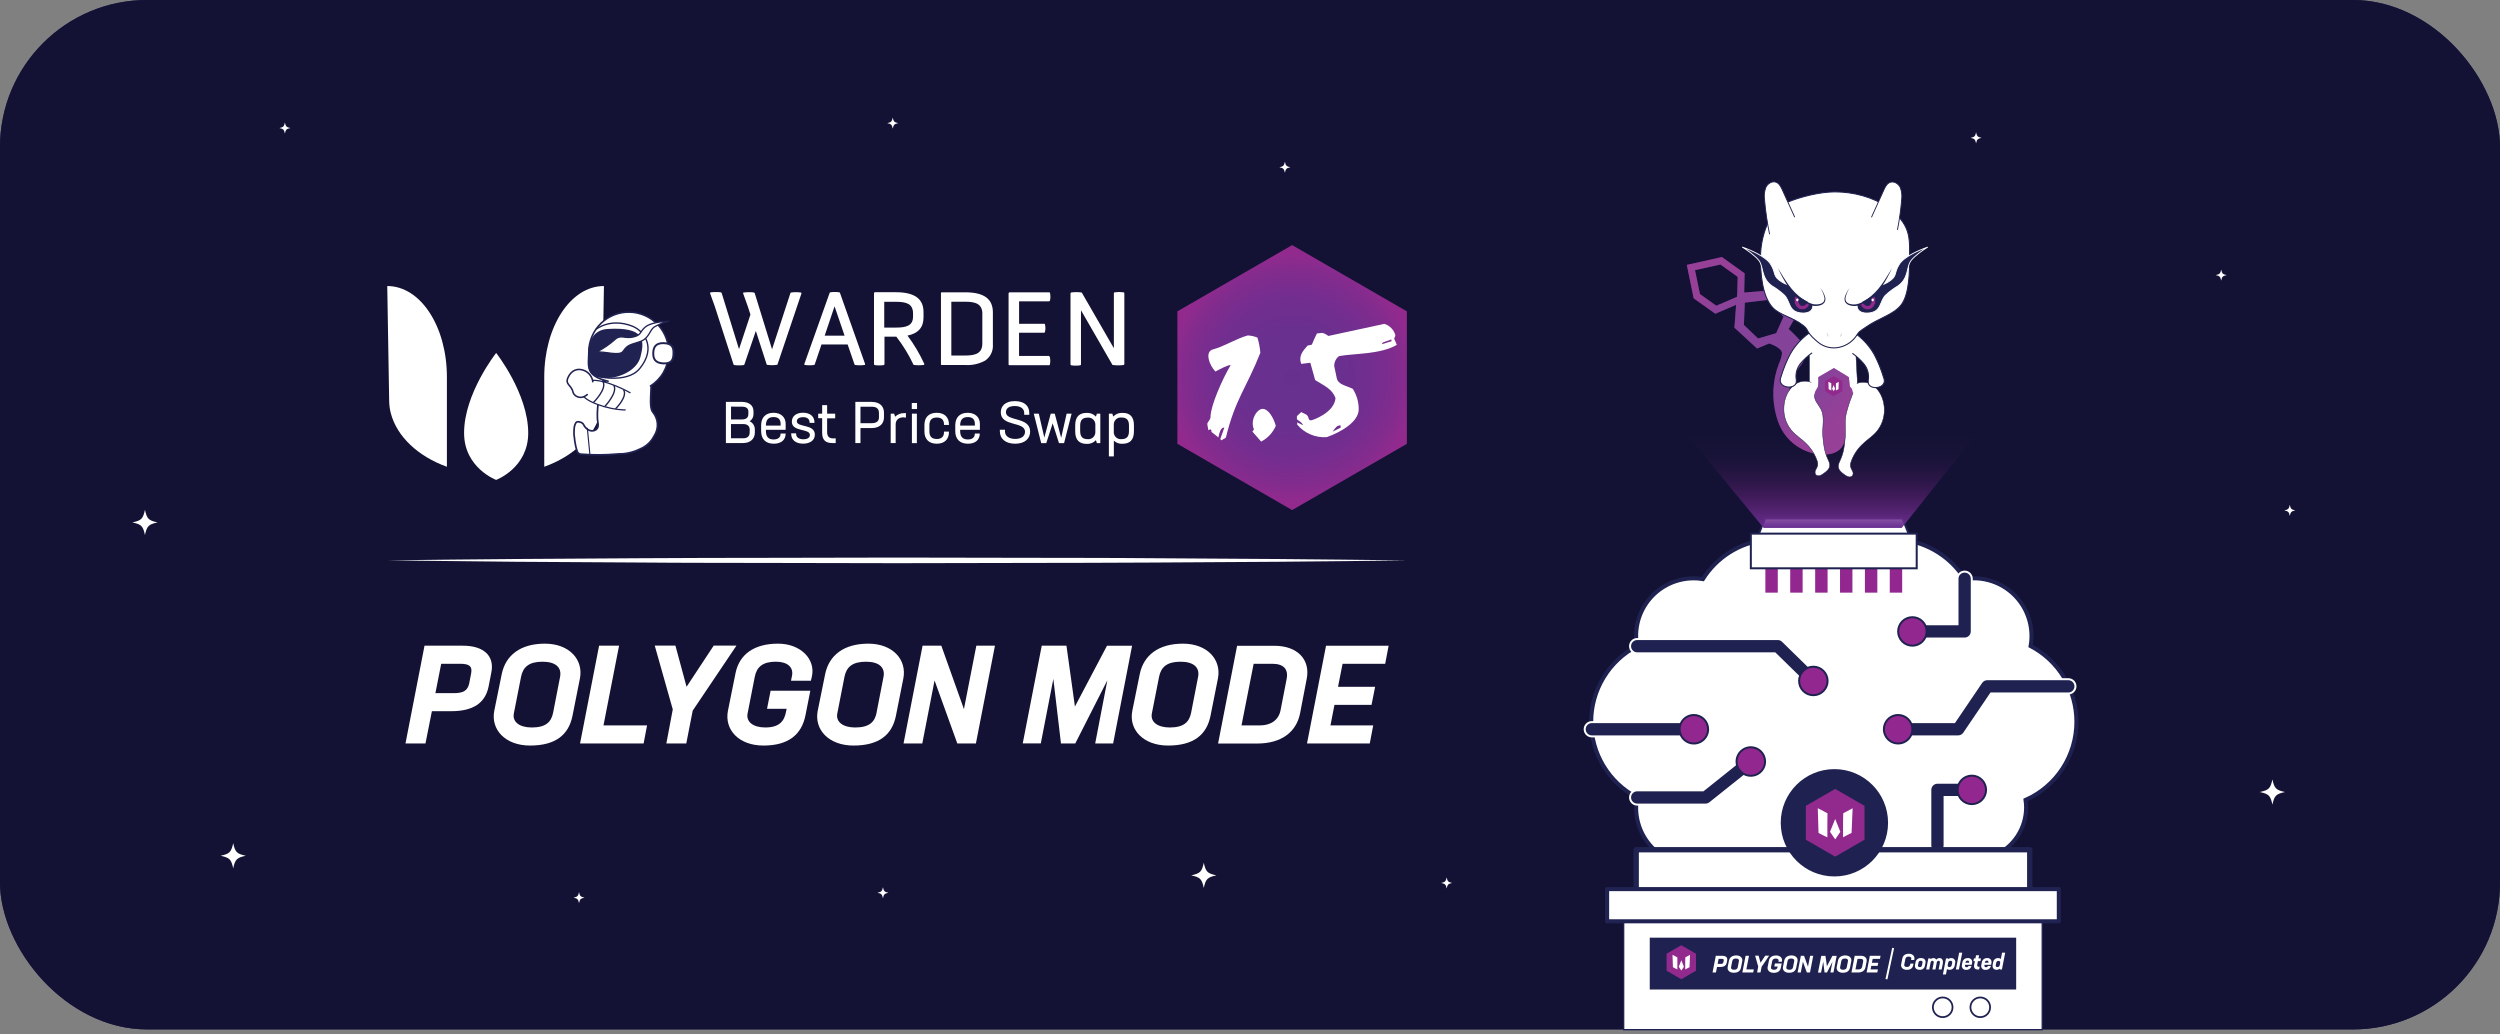 <svg width="510" height="211" viewBox="0 0 510 211" fill="none" xmlns="http://www.w3.org/2000/svg">
<rect x="0" y="0" width="510" height="211" fill="#808080" stroke="none"/>
<rect width="510" height="210" rx="30" fill="#202251"/>
<rect width="510" height="210" rx="30" fill="#131234"/>
<g clip-path="url(#clip0)">
<path d="M388.103 105.769H360.075L358.621 109.367H389.558L388.103 105.769Z" fill="white" stroke="#1F2250" stroke-width="0.409" stroke-miterlimit="10"/>
<path d="M423.587 147.231C423.587 144.05 422.717 140.93 421.07 138.209C419.423 135.488 417.062 133.269 414.245 131.794C414.545 130.099 414.469 128.358 414.023 126.695C413.577 125.032 412.772 123.487 411.664 122.169C410.556 120.851 409.173 119.792 407.611 119.067C406.05 118.342 404.348 117.968 402.626 117.972C402.015 117.978 401.406 118.03 400.803 118.129C399.433 115.947 397.595 114.097 395.422 112.713C393.249 111.328 390.796 110.444 388.24 110.123C385.683 109.803 383.088 110.054 380.641 110.859C378.193 111.665 375.955 113.003 374.089 114.779C372.222 113.007 369.984 111.672 367.538 110.87C365.093 110.067 362.499 109.818 359.945 110.139C357.391 110.46 354.94 111.344 352.769 112.727C350.598 114.11 348.761 115.958 347.391 118.137C345.705 117.861 343.979 117.957 342.335 118.418C340.69 118.879 339.166 119.693 337.869 120.804C336.571 121.915 335.532 123.296 334.824 124.85C334.116 126.405 333.756 128.095 333.769 129.803C333.772 130.475 333.832 131.145 333.949 131.806C331.131 133.281 328.771 135.5 327.124 138.221C325.477 140.942 324.606 144.062 324.606 147.243C324.606 150.423 325.477 153.543 327.124 156.264C328.771 158.986 331.131 161.204 333.949 162.679C333.832 163.34 333.772 164.011 333.769 164.682C333.756 166.39 334.116 168.08 334.824 169.635C335.532 171.189 336.571 172.57 337.869 173.681C339.166 174.792 340.69 175.607 342.335 176.067C343.979 176.528 345.705 176.624 347.391 176.349C349.11 179.079 351.554 181.277 354.45 182.699C357.346 184.121 360.58 184.71 363.792 184.401C367.003 184.092 370.065 182.896 372.637 180.948C375.209 179 377.189 176.376 378.356 173.368C379.512 174.441 380.871 175.27 382.354 175.807C383.837 176.344 385.412 176.578 386.987 176.494C388.562 176.41 390.104 176.011 391.521 175.32C392.939 174.629 394.203 173.66 395.238 172.471C396.758 173.913 398.668 174.879 400.731 175.247C402.794 175.616 404.92 175.371 406.845 174.543C408.77 173.715 410.411 172.341 411.563 170.591C412.715 168.84 413.328 166.79 413.327 164.694C413.323 164.191 413.284 163.689 413.211 163.192C416.302 161.825 418.929 159.588 420.772 156.754C422.614 153.92 423.592 150.611 423.587 147.231Z" fill="white" stroke="#1F2250" stroke-width="0.821" stroke-miterlimit="10"/>
<path d="M362.667 113.477H360.135V120.901H362.667V113.477Z" fill="#92278F"/>
<path d="M367.735 113.477H365.203V120.901H367.735V113.477Z" fill="#92278F"/>
<path d="M372.827 113.477H370.295V120.901H372.827V113.477Z" fill="#92278F"/>
<path d="M377.895 113.477H375.363V120.901H377.895V113.477Z" fill="#92278F"/>
<path d="M382.975 113.477H380.443V120.901H382.975V113.477Z" fill="#92278F"/>
<path d="M388.043 113.477H385.511V120.901H388.043V113.477Z" fill="#92278F"/>
<path d="M369.922 140.368C369.543 140.372 369.176 140.229 368.901 139.967L362.07 133.277H333.913C333.54 133.257 333.189 133.095 332.932 132.824C332.675 132.553 332.531 132.194 332.531 131.82C332.531 131.447 332.675 131.087 332.932 130.816C333.189 130.545 333.54 130.383 333.913 130.364H362.651C363.029 130.359 363.395 130.503 363.668 130.765L370.924 137.868C371.061 138.002 371.17 138.161 371.245 138.337C371.32 138.513 371.359 138.702 371.361 138.893C371.363 139.085 371.327 139.274 371.256 139.452C371.184 139.629 371.078 139.791 370.944 139.927C370.811 140.064 370.653 140.174 370.477 140.25C370.302 140.326 370.113 140.366 369.922 140.368Z" fill="#1F2250" stroke="white" stroke-width="0.409" stroke-miterlimit="10"/>
<path d="M345.68 150.223H324.659C324.286 150.204 323.934 150.042 323.677 149.771C323.42 149.5 323.277 149.141 323.277 148.767C323.277 148.394 323.42 148.034 323.677 147.763C323.934 147.492 324.286 147.33 324.659 147.311H345.68C345.878 147.3 346.075 147.33 346.261 147.399C346.447 147.467 346.616 147.573 346.76 147.709C346.904 147.846 347.018 148.01 347.096 148.191C347.174 148.373 347.215 148.569 347.215 148.767C347.215 148.965 347.174 149.161 347.096 149.343C347.018 149.525 346.904 149.689 346.76 149.825C346.616 149.961 346.447 150.067 346.261 150.135C346.075 150.204 345.878 150.234 345.68 150.223Z" fill="#1F2250" stroke="white" stroke-width="0.409" stroke-miterlimit="10"/>
<path d="M347.935 164.137H333.913C333.54 164.118 333.189 163.956 332.932 163.685C332.675 163.414 332.531 163.055 332.531 162.681C332.531 162.308 332.675 161.948 332.932 161.677C333.189 161.406 333.54 161.244 333.913 161.225H347.427L356.241 154.19C356.39 154.07 356.561 153.982 356.745 153.929C356.929 153.876 357.121 153.86 357.311 153.881C357.501 153.903 357.685 153.961 357.852 154.054C358.019 154.146 358.167 154.271 358.286 154.42C358.405 154.569 358.494 154.741 358.547 154.924C358.599 155.108 358.616 155.3 358.594 155.49C358.573 155.68 358.514 155.864 358.422 156.031C358.329 156.199 358.205 156.346 358.055 156.465L348.841 163.821C348.583 164.025 348.264 164.137 347.935 164.137Z" fill="#1F2250" stroke="white" stroke-width="0.409" stroke-miterlimit="10"/>
<path d="M400.787 130.268H391.008C390.81 130.278 390.612 130.248 390.427 130.18C390.241 130.111 390.071 130.006 389.928 129.869C389.784 129.733 389.67 129.569 389.592 129.387C389.513 129.205 389.473 129.01 389.473 128.812C389.473 128.614 389.513 128.418 389.592 128.236C389.67 128.054 389.784 127.89 389.928 127.754C390.071 127.617 390.241 127.512 390.427 127.443C390.612 127.375 390.81 127.345 391.008 127.355H399.329V118.141C399.319 117.943 399.349 117.745 399.417 117.56C399.486 117.374 399.591 117.204 399.727 117.06C399.864 116.917 400.028 116.803 400.21 116.724C400.392 116.646 400.587 116.606 400.785 116.606C400.983 116.606 401.179 116.646 401.361 116.724C401.543 116.803 401.707 116.917 401.843 117.06C401.979 117.204 402.085 117.374 402.154 117.56C402.222 117.745 402.252 117.943 402.242 118.141V128.802C402.243 128.993 402.206 129.184 402.133 129.361C402.061 129.539 401.954 129.7 401.819 129.837C401.684 129.973 401.523 130.081 401.346 130.155C401.169 130.229 400.979 130.267 400.787 130.268Z" fill="#1F2250" stroke="white" stroke-width="0.409" stroke-miterlimit="10"/>
<path d="M399.469 150.223H386.845C386.472 150.204 386.121 150.042 385.864 149.771C385.607 149.5 385.463 149.141 385.463 148.767C385.463 148.394 385.607 148.034 385.864 147.763C386.121 147.492 386.472 147.33 386.845 147.311H398.696L404.197 139.194C404.33 138.998 404.509 138.837 404.718 138.726C404.928 138.615 405.161 138.557 405.398 138.557H422.013C422.386 138.576 422.737 138.738 422.994 139.009C423.251 139.28 423.395 139.64 423.395 140.013C423.395 140.387 423.251 140.746 422.994 141.017C422.737 141.288 422.386 141.45 422.013 141.469H406.172L400.675 149.586C400.541 149.782 400.361 149.943 400.151 150.054C399.941 150.165 399.707 150.223 399.469 150.223Z" fill="#1F2250" stroke="white" stroke-width="0.409" stroke-miterlimit="10"/>
<path d="M395.238 173.913C395.047 173.914 394.858 173.876 394.681 173.803C394.505 173.731 394.344 173.623 394.209 173.488C394.074 173.353 393.967 173.193 393.894 173.016C393.821 172.839 393.784 172.65 393.784 172.459V161.137C393.784 160.946 393.821 160.756 393.894 160.579C393.967 160.402 394.074 160.241 394.209 160.106C394.344 159.97 394.504 159.863 394.681 159.79C394.858 159.716 395.047 159.679 395.238 159.679H402.246C402.443 159.668 402.641 159.698 402.827 159.767C403.012 159.835 403.182 159.941 403.326 160.077C403.469 160.213 403.584 160.377 403.662 160.559C403.74 160.741 403.78 160.937 403.78 161.135C403.78 161.333 403.74 161.529 403.662 161.71C403.584 161.892 403.469 162.056 403.326 162.193C403.182 162.329 403.012 162.435 402.827 162.503C402.641 162.572 402.443 162.601 402.246 162.591H396.697V172.471C396.694 172.855 396.538 173.223 396.265 173.493C395.992 173.763 395.623 173.914 395.238 173.913Z" fill="#1F2250" stroke="white" stroke-width="0.409" stroke-miterlimit="10"/>
<path d="M362.118 185.94C361.927 185.94 361.737 185.902 361.56 185.829C361.384 185.756 361.223 185.648 361.088 185.513C360.953 185.377 360.846 185.216 360.773 185.039C360.7 184.863 360.663 184.673 360.664 184.482V174.518C360.683 174.145 360.845 173.794 361.116 173.536C361.387 173.279 361.746 173.136 362.12 173.136C362.493 173.136 362.853 173.279 363.124 173.536C363.395 173.794 363.557 174.145 363.576 174.518V184.49C363.574 184.875 363.42 185.244 363.146 185.516C362.873 185.787 362.503 185.94 362.118 185.94Z" fill="#1F2250" stroke="white" stroke-width="0.409" stroke-miterlimit="10"/>
<path d="M378.356 174.826C377.978 174.831 377.615 174.687 377.342 174.426L370.531 167.855C370.373 167.73 370.242 167.572 370.148 167.393C370.054 167.214 369.998 167.017 369.984 166.815C369.97 166.613 369.999 166.41 370.068 166.22C370.137 166.03 370.245 165.856 370.385 165.71C370.525 165.564 370.694 165.448 370.881 165.371C371.068 165.294 371.269 165.257 371.472 165.262C371.674 165.267 371.873 165.314 372.056 165.401C372.239 165.487 372.402 165.611 372.534 165.764L379.345 172.334C379.553 172.536 379.696 172.795 379.756 173.079C379.815 173.362 379.79 173.657 379.681 173.925C379.573 174.194 379.387 174.424 379.148 174.587C378.908 174.749 378.625 174.837 378.336 174.838L378.356 174.826Z" fill="#1F2250" stroke="white" stroke-width="0.409" stroke-miterlimit="10"/>
<path d="M348.456 148.769C348.456 149.344 348.286 149.907 347.966 150.385C347.647 150.863 347.192 151.236 346.661 151.456C346.129 151.677 345.544 151.734 344.98 151.622C344.416 151.51 343.898 151.233 343.491 150.826C343.084 150.419 342.807 149.901 342.695 149.337C342.583 148.772 342.64 148.188 342.861 147.656C343.081 147.125 343.453 146.67 343.932 146.351C344.41 146.031 344.972 145.861 345.548 145.861C346.319 145.861 347.059 146.167 347.604 146.713C348.15 147.258 348.456 147.998 348.456 148.769Z" fill="#92278F" stroke="#1F2250" stroke-width="0.409" stroke-miterlimit="10"/>
<path d="M369.922 141.818C371.526 141.818 372.827 140.518 372.827 138.914C372.827 137.309 371.526 136.009 369.922 136.009C368.318 136.009 367.018 137.309 367.018 138.914C367.018 140.518 368.318 141.818 369.922 141.818Z" fill="#92278F" stroke="#1F2250" stroke-width="0.409" stroke-miterlimit="10"/>
<path d="M390.122 148.769C390.122 149.344 389.951 149.905 389.631 150.382C389.311 150.859 388.857 151.231 388.327 151.45C387.796 151.669 387.212 151.726 386.649 151.614C386.086 151.501 385.568 151.224 385.163 150.818C384.757 150.411 384.481 149.894 384.369 149.33C384.257 148.767 384.315 148.183 384.535 147.653C384.755 147.122 385.127 146.669 385.605 146.35C386.082 146.031 386.644 145.861 387.218 145.861C387.6 145.861 387.978 145.936 388.33 146.082C388.683 146.228 389.003 146.443 389.273 146.713C389.543 146.983 389.757 147.304 389.903 147.656C390.048 148.009 390.123 148.387 390.122 148.769Z" fill="#92278F" stroke="#1F2250" stroke-width="0.409" stroke-miterlimit="10"/>
<path d="M402.25 164.041C403.854 164.041 405.154 162.741 405.154 161.137C405.154 159.532 403.854 158.232 402.25 158.232C400.646 158.232 399.345 159.532 399.345 161.137C399.345 162.741 400.646 164.041 402.25 164.041Z" fill="#92278F" stroke="#1F2250" stroke-width="0.409" stroke-miterlimit="10"/>
<path d="M390.126 131.718C391.73 131.718 393.031 130.418 393.031 128.814C393.031 127.209 391.73 125.909 390.126 125.909C388.522 125.909 387.222 127.209 387.222 128.814C387.222 130.418 388.522 131.718 390.126 131.718Z" fill="#92278F" stroke="#1F2250" stroke-width="0.409" stroke-miterlimit="10"/>
<path d="M374.466 166.798C374.466 167.373 374.295 167.936 373.975 168.414C373.655 168.893 373.201 169.265 372.669 169.485C372.137 169.705 371.552 169.763 370.988 169.65C370.424 169.538 369.906 169.26 369.499 168.853C369.092 168.446 368.816 167.927 368.704 167.363C368.592 166.798 368.65 166.213 368.871 165.682C369.092 165.151 369.465 164.697 369.944 164.377C370.423 164.058 370.986 163.888 371.561 163.889C372.332 163.89 373.07 164.197 373.615 164.742C374.16 165.288 374.466 166.027 374.466 166.798Z" fill="#92278F" stroke="#1F2250" stroke-width="0.409" stroke-miterlimit="10"/>
<path d="M360.074 155.328C360.078 155.903 359.912 156.467 359.595 156.947C359.279 157.428 358.827 157.804 358.297 158.027C357.766 158.251 357.182 158.313 356.617 158.204C356.052 158.095 355.531 157.821 355.122 157.417C354.713 157.013 354.432 156.496 354.317 155.932C354.201 155.369 354.255 154.783 354.472 154.25C354.689 153.717 355.06 153.261 355.536 152.938C356.013 152.616 356.574 152.442 357.15 152.439C357.921 152.435 358.661 152.737 359.21 153.278C359.758 153.82 360.069 154.557 360.074 155.328Z" fill="#92278F" stroke="#1F2250" stroke-width="0.409" stroke-miterlimit="10"/>
<path d="M391.008 108.862H357.17V115.933H391.008V108.862Z" fill="white" stroke="#1F2250" stroke-width="0.409" stroke-miterlimit="10"/>
<path d="M416.62 185.964H331.225V210.05H416.62V185.964Z" fill="white" stroke="#1F2250" stroke-width="0.276" stroke-miterlimit="10"/>
<path d="M411.148 191.437H336.702V201.709H411.148V191.437Z" fill="#1F2250" stroke="#1F2250" stroke-width="0.304" stroke-miterlimit="10"/>
<path d="M403.976 207.494C405.085 207.494 405.983 206.595 405.983 205.487C405.983 204.378 405.085 203.48 403.976 203.48C402.868 203.48 401.969 204.378 401.969 205.487C401.969 206.595 402.868 207.494 403.976 207.494Z" fill="white" stroke="#1F2250" stroke-width="0.365" stroke-miterlimit="10"/>
<path d="M396.312 207.494C397.421 207.494 398.319 206.595 398.319 205.487C398.319 204.378 397.421 203.48 396.312 203.48C395.204 203.48 394.305 204.378 394.305 205.487C394.305 206.595 395.204 207.494 396.312 207.494Z" fill="white" stroke="#1F2250" stroke-width="0.365" stroke-miterlimit="10"/>
<path d="M414.068 173.348H333.781V186.485H414.068V173.348Z" fill="white" stroke="#202251" stroke-width="1.09" stroke-linejoin="round"/>
<path d="M419.998 181.377H327.852V187.947H419.998V181.377Z" fill="white" stroke="#202251" stroke-width="0.825" stroke-linejoin="round"/>
<path d="M374.217 178.248C379.961 178.248 384.618 173.591 384.618 167.847C384.618 162.103 379.961 157.447 374.217 157.447C368.473 157.447 363.817 162.103 363.817 167.847C363.817 173.591 368.473 178.248 374.217 178.248Z" fill="#1F2250" stroke="#1F2250" stroke-width="1.094" stroke-miterlimit="10"/>
<path d="M344.254 88.83L359.786 107.696H387.951L402.886 88.966" fill="url(#paint0_linear)"/>
<path d="M369.61 80.293C369.129 79.527 369.117 78.57 369.117 77.668V72.749C369.117 72.628 369.025 72.512 369.025 72.392C369.025 72.164 368.857 72.055 368.769 71.847C368.408 70.978 368.709 69.696 369.197 68.891C369.722 68.11 370.355 67.407 371.076 66.803C371.926 66.026 372.939 65.201 374.077 65.345C374.878 65.453 375.523 66.03 376.116 66.579L377.943 68.282C378.717 68.999 379.546 69.988 379.197 70.978C379.093 71.266 378.889 71.511 378.773 71.779C378.635 72.204 378.592 72.654 378.648 73.097L378.857 76.987C378.939 77.802 378.908 78.625 378.765 79.431C378.691 79.834 378.535 80.218 378.308 80.559C378.081 80.9 377.786 81.191 377.443 81.414C376.973 81.648 376.466 81.797 375.944 81.855C375.143 81.987 374.342 82.112 373.54 82.232C372.575 82.38 371.561 82.508 370.656 82.147C369.75 81.787 369.27 81.206 369.61 80.293Z" fill="white" stroke="#202251" stroke-width="0.1" stroke-linejoin="round"/>
<path d="M377.823 79.463C377.719 79.228 377.565 79.019 377.37 78.85L377.162 76.943L374.113 75.088L370.932 76.943C370.932 76.943 371.02 78.726 370.784 79.079C370.035 80.204 370.039 80.597 370.039 82.54C370.022 83.621 370.299 84.686 370.84 85.621H370.796C371.013 86.333 371.193 87.055 371.337 87.784C371.417 88.526 371.185 89.387 370.536 89.728C370.107 89.92 369.622 89.949 369.173 89.808C367.507 89.379 366.369 87.805 365.756 86.202C364.746 83.65 364.579 80.843 365.279 78.189C365.464 77.409 365.789 76.668 366.237 76.002C367.551 74.167 369.253 72.817 367.883 70.365C367.254 69.239 364.879 67.116 364.879 67.116L366.421 64.415C366.421 64.415 361.738 59.207 361.425 59.235C359.883 59.347 357.659 59.536 355.816 59.68L355.904 55.766L351.269 52.437L344.106 54.039L345.508 60.85L349.915 64.003L354.166 62.188C353.993 64.311 353.821 66.851 353.821 66.851L358.444 71.106L360.9 70.069C360.9 70.069 363.605 70.91 363.524 72.12C363.422 72.836 363.213 73.533 362.903 74.187C361.556 77.672 361.391 81.504 362.435 85.092C362.691 86.003 363.051 86.88 363.508 87.708C364.355 89.177 365.56 90.407 367.01 91.285C368.46 92.164 370.108 92.662 371.802 92.732C373.188 92.776 374.702 92.456 375.592 91.39C376.854 89.876 376.393 87.524 377.358 85.809H377.182C377.794 84.84 378.113 83.715 378.099 82.568C378.087 80.725 378.124 80.725 377.823 79.463ZM354.406 59.796C354.382 60.001 354.358 60.265 354.33 60.565L350.119 62.368L346.79 59.992L345.78 55.109L350.969 53.955L354.486 56.479L354.406 59.796ZM362.335 67.969L358.653 69.047L355.756 66.302L355.94 61.735L360.592 61.19L363.833 64.612L362.335 67.969Z" fill="url(#paint1_radial)"/>
<g style="mix-blend-mode:screen" opacity="0.75">
<g style="mix-blend-mode:screen" opacity="0.75">
<path d="M377.823 79.463C377.719 79.228 377.565 79.019 377.37 78.85L377.162 76.943L374.113 75.088L370.932 76.943C370.932 76.943 371.02 78.726 370.784 79.079C370.035 80.204 370.039 80.597 370.039 82.54C370.022 83.621 370.299 84.686 370.84 85.621H370.796C371.013 86.333 371.193 87.055 371.337 87.784C371.417 88.526 371.185 89.387 370.536 89.728C370.107 89.92 369.622 89.949 369.173 89.808C367.507 89.379 366.369 87.805 365.756 86.202C364.746 83.65 364.579 80.843 365.279 78.189C365.464 77.409 365.789 76.668 366.237 76.002C367.551 74.167 369.253 72.817 367.883 70.365C367.254 69.239 364.879 67.116 364.879 67.116L366.421 64.415C366.421 64.415 361.738 59.207 361.425 59.235C359.883 59.347 357.659 59.536 355.816 59.68L355.904 55.766L351.269 52.437L344.106 54.039L345.508 60.85L349.915 64.003L354.166 62.188C353.993 64.311 353.821 66.851 353.821 66.851L358.444 71.106L360.9 70.069C360.9 70.069 363.605 70.91 363.524 72.12C363.422 72.836 363.213 73.533 362.903 74.187C361.556 77.672 361.391 81.504 362.435 85.092C362.691 86.003 363.051 86.88 363.508 87.708C364.355 89.177 365.56 90.407 367.01 91.285C368.46 92.164 370.108 92.662 371.802 92.732C373.188 92.776 374.702 92.456 375.592 91.39C376.854 89.876 376.393 87.524 377.358 85.809H377.182C377.794 84.84 378.113 83.715 378.099 82.568C378.087 80.725 378.124 80.725 377.823 79.463ZM354.406 59.796C354.382 60.001 354.358 60.265 354.33 60.565L350.119 62.368L346.79 59.992L345.78 55.109L350.969 53.955L354.486 56.479L354.406 59.796ZM362.335 67.969L358.653 69.047L355.756 66.302L355.94 61.735L360.592 61.19L363.833 64.612L362.335 67.969Z" fill="#9951A0"/>
</g>
</g>
<path d="M369.514 78.021C369.101 77.845 368.656 77.754 368.207 77.753C365.828 77.753 363.901 80.297 363.901 83.43C363.889 84.999 364.423 86.525 365.411 87.745C366.26 88.802 367.538 89.539 368.488 90.525C369.501 91.512 370.264 92.726 370.715 94.067C370.815 94.345 370.848 94.643 370.812 94.936C370.719 95.253 370.584 95.556 370.411 95.837C370.325 95.98 370.276 96.142 370.271 96.308C370.265 96.474 370.302 96.639 370.379 96.787C370.475 96.9 370.601 96.985 370.743 97.031C370.884 97.077 371.036 97.082 371.18 97.047C371.473 96.96 371.745 96.815 371.981 96.623C372.55 96.222 373.183 95.741 373.256 95.052C373.324 94.495 373.019 93.97 372.787 93.45C372.154 92.063 371.985 90.513 371.857 88.995C371.685 87.172 372.342 85.108 371.457 83.434C371.196 82.937 370.84 82.5 370.559 82.015C370.248 81.542 370.107 80.977 370.159 80.413" fill="white"/>
<path d="M369.514 78.021C369.101 77.845 368.656 77.754 368.207 77.753C365.828 77.753 363.901 80.297 363.901 83.43C363.889 84.999 364.423 86.525 365.411 87.745C366.26 88.802 367.538 89.539 368.488 90.525C369.501 91.512 370.264 92.726 370.715 94.067C370.815 94.345 370.848 94.643 370.812 94.936C370.719 95.253 370.584 95.556 370.411 95.837C370.325 95.98 370.276 96.142 370.271 96.308C370.265 96.474 370.302 96.639 370.379 96.787C370.475 96.9 370.601 96.985 370.743 97.031C370.884 97.077 371.036 97.082 371.18 97.047C371.473 96.96 371.745 96.815 371.981 96.623C372.55 96.222 373.183 95.741 373.256 95.052C373.324 94.495 373.019 93.97 372.787 93.45C372.154 92.063 371.985 90.513 371.857 88.995C371.685 87.172 372.342 85.108 371.457 83.434C371.196 82.937 370.84 82.5 370.559 82.015C370.248 81.542 370.107 80.977 370.159 80.413" stroke="#202251" stroke-width="0.1" stroke-linejoin="round"/>
<path d="M378.784 78.245C379.198 78.072 379.642 77.982 380.091 77.981C382.47 77.981 384.401 80.521 384.401 83.654C384.41 85.225 383.875 86.751 382.887 87.973C382.042 89.031 380.76 89.764 379.81 90.749C378.799 91.737 378.037 92.951 377.587 94.291C377.485 94.57 377.452 94.87 377.49 95.164C377.584 95.481 377.719 95.784 377.891 96.066C377.978 96.207 378.027 96.368 378.033 96.534C378.04 96.699 378.003 96.864 377.927 97.011C377.829 97.129 377.699 97.216 377.553 97.262C377.406 97.308 377.25 97.312 377.102 97.272C376.809 97.186 376.537 97.043 376.301 96.851C375.732 96.45 375.099 95.969 375.031 95.276C374.962 94.724 375.263 94.199 375.495 93.674C376.128 92.288 376.297 90.737 376.425 89.223C376.553 87.708 376.264 86.242 376.565 84.684C376.852 83.401 377.241 82.143 377.727 80.922L378.031 80.096" fill="white"/>
<path d="M378.784 78.245C379.198 78.072 379.642 77.982 380.091 77.981C382.47 77.981 384.401 80.521 384.401 83.654C384.41 85.225 383.875 86.751 382.887 87.973C382.042 89.031 380.76 89.764 379.81 90.749C378.799 91.737 378.037 92.951 377.587 94.291C377.485 94.57 377.452 94.87 377.49 95.164C377.584 95.481 377.719 95.784 377.891 96.066C377.978 96.207 378.027 96.368 378.033 96.534C378.04 96.699 378.003 96.864 377.927 97.011C377.829 97.129 377.699 97.216 377.553 97.262C377.406 97.308 377.25 97.312 377.102 97.272C376.809 97.186 376.537 97.043 376.301 96.851C375.732 96.45 375.099 95.969 375.031 95.276C374.962 94.724 375.263 94.199 375.495 93.674C376.128 92.288 376.297 90.737 376.425 89.223C376.553 87.708 376.264 86.242 376.565 84.684C376.852 83.401 377.241 82.143 377.727 80.922L378.031 80.096" stroke="#202251" stroke-width="0.1" stroke-linejoin="round"/>
<path d="M372.278 77.749L374.057 76.723L375.836 77.749V79.804L374.057 80.833L372.278 79.804V77.749Z" fill="url(#paint2_radial)"/>
<path d="M375.05 79.391L374.53 79.655V78.778C374.53 78.57 374.53 78.201 374.53 78.201L375.099 77.893L375.05 79.391Z" fill="white"/>
<path d="M373.048 79.391C373.048 79.391 373.448 79.599 373.584 79.655V78.778C373.584 78.542 373.584 78.201 373.584 78.201C373.584 78.201 373.14 77.961 372.995 77.893L373.048 79.391Z" fill="white"/>
<path d="M374.061 78.546L374.373 79.327L374.061 79.784L373.748 79.327L374.061 78.546Z" fill="white"/>
<path d="M370.868 66.855C368.493 68.035 366.524 69.898 365.215 72.204C364.43 73.71 363.792 75.287 363.308 76.915C363.183 77.211 363.135 77.533 363.167 77.853C363.24 78.081 363.366 78.289 363.536 78.458C363.707 78.627 363.916 78.752 364.145 78.822C365.006 79.159 366.248 78.918 366.441 78.021C366.477 77.685 366.46 77.346 366.389 77.015C366.331 75.954 366.677 74.911 367.358 74.095C368.038 73.292 368.818 72.578 369.678 71.971" fill="white"/>
<path d="M370.868 66.855C368.493 68.035 366.524 69.898 365.215 72.204C364.43 73.71 363.792 75.287 363.308 76.915C363.183 77.211 363.135 77.533 363.167 77.853C363.24 78.081 363.366 78.289 363.536 78.458C363.707 78.627 363.916 78.752 364.145 78.822C365.006 79.159 366.248 78.918 366.441 78.021C366.477 77.685 366.46 77.346 366.389 77.015C366.331 75.954 366.677 74.911 367.358 74.095C368.038 73.292 368.818 72.578 369.678 71.971" stroke="#202251" stroke-width="0.216" stroke-linejoin="round"/>
<path d="M376.697 66.939C379.074 68.126 381.041 69.998 382.346 72.312C383.132 73.818 383.772 75.396 384.257 77.023C384.382 77.319 384.429 77.642 384.393 77.961C384.322 78.19 384.195 78.398 384.025 78.567C383.854 78.736 383.645 78.861 383.416 78.93C382.558 79.267 381.316 79.027 381.12 78.129C381.087 77.793 381.106 77.454 381.176 77.124C381.232 76.062 380.884 75.019 380.202 74.203C379.524 73.399 378.745 72.684 377.887 72.076" fill="white"/>
<path d="M376.697 66.939C379.074 68.126 381.041 69.998 382.346 72.312C383.132 73.818 383.772 75.396 384.257 77.023C384.382 77.319 384.429 77.642 384.393 77.961C384.322 78.19 384.195 78.398 384.025 78.567C383.854 78.736 383.645 78.861 383.416 78.93C382.558 79.267 381.316 79.027 381.12 78.129C381.087 77.793 381.106 77.454 381.176 77.124C381.232 76.062 380.884 75.019 380.202 74.203C379.524 73.399 378.745 72.684 377.887 72.076" stroke="#202251" stroke-width="0.216" stroke-linejoin="round"/>
<path d="M385.195 42.344C382.106 40.165 377.983 39.139 374.345 39.139C371.281 39.139 367.314 40.125 364.49 41.307C363.003 41.994 361.792 43.163 361.052 44.624C359.786 47.105 359.13 49.852 359.137 52.637C359.137 55.842 359.49 60.401 361.597 62.717C363.019 64.279 365.74 64.72 367.803 66.359C368.092 66.558 368.343 66.808 368.544 67.096C368.925 67.89 369.471 68.594 370.147 69.159C370.363 69.335 370.547 69.56 370.76 69.716C373.436 72.019 377.306 70.946 378.925 68.153C379.121 67.849 379.379 67.59 379.682 67.392C379.978 67.204 380.271 66.992 380.563 66.795C383.167 64.916 386.284 64.239 387.867 62.164C389.505 60.008 389.562 55.429 389.562 52.637C389.562 49.283 389.774 47.104 387.49 44.416C386.815 43.631 386.044 42.935 385.195 42.344Z" fill="white" stroke="#202251" stroke-width="0.216" stroke-linejoin="round"/>
<path d="M360.992 47.789C360.508 45.426 360.161 43.037 359.954 40.634C359.841 39.809 359.944 38.968 360.251 38.194C360.619 37.453 361.493 36.892 362.278 37.16C362.951 37.389 363.312 38.102 363.608 38.763L366.12 44.304" fill="white"/>
<path d="M360.992 47.789C360.508 45.426 360.161 43.037 359.954 40.634C359.841 39.809 359.944 38.968 360.251 38.194C360.619 37.453 361.493 36.892 362.278 37.16C362.951 37.389 363.312 38.102 363.608 38.763L366.12 44.304" stroke="#202251" stroke-width="0.184" stroke-linejoin="round"/>
<path d="M387.077 46.892C387.488 44.834 387.777 42.754 387.943 40.662C388.052 39.836 387.949 38.996 387.642 38.222C387.274 37.481 386.4 36.92 385.615 37.188C384.942 37.417 384.582 38.13 384.285 38.791L381.777 44.332" fill="white"/>
<path d="M387.077 46.892C387.488 44.834 387.777 42.754 387.943 40.662C388.052 39.836 387.949 38.996 387.642 38.222C387.274 37.481 386.4 36.92 385.615 37.188C384.942 37.417 384.582 38.13 384.285 38.791L381.777 44.332" stroke="#202251" stroke-width="0.184" stroke-linejoin="round"/>
<path d="M373.025 68.672C373.08 68.644 373.046 68.466 372.949 68.275C372.852 68.084 372.728 67.951 372.673 67.979C372.618 68.007 372.652 68.185 372.749 68.377C372.846 68.568 372.97 68.7 373.025 68.672Z" fill="#D2D3D4"/>
<path d="M375.678 68.4C375.776 68.209 375.81 68.031 375.754 68.003C375.699 67.975 375.576 68.107 375.478 68.299C375.381 68.49 375.347 68.668 375.402 68.696C375.457 68.724 375.581 68.592 375.678 68.4Z" fill="#D2D3D4"/>
<path d="M365.135 62.256C365.333 62.747 365.675 63.166 366.116 63.458C366.608 63.725 367.159 63.862 367.719 63.859C368.154 63.89 368.592 63.821 368.997 63.658C369.198 63.575 369.376 63.444 369.516 63.276C369.655 63.109 369.752 62.91 369.798 62.697C369.986 61.539 368.732 60.425 368.155 59.564C367.086 57.961 365.523 58.803 363.504 57.533C361.485 56.263 362.442 55.87 361.208 53.899C360.219 52.32 356.962 50.922 355.455 50.421C356.257 50.91 358.067 52.148 358.845 53.182C359.818 54.476 359.205 56.651 361.457 58.306C362.368 58.841 363.22 59.472 363.997 60.189C364.554 60.726 364.798 61.543 365.135 62.256Z" fill="#1F2250" stroke="white" stroke-width="0.184" stroke-linejoin="round"/>
<path d="M371.356 58.755C371.654 59.179 371.9 59.638 372.09 60.121C372.29 60.621 372.41 61.238 372.09 61.663C371.962 61.816 371.802 61.937 371.621 62.02C369.75 62.953 367.342 61.118 366.104 59.832C364.678 58.354 363.7 56.523 362.715 54.716" fill="white"/>
<path d="M371.356 58.755C371.569 59.02 371.757 59.304 371.917 59.604C372.085 59.905 372.219 60.223 372.318 60.553C372.428 60.904 372.402 61.283 372.246 61.615C372.043 61.927 371.737 62.157 371.381 62.264C370.7 62.491 369.962 62.478 369.289 62.228C368.634 61.996 368.016 61.671 367.454 61.262C366.352 60.442 365.403 59.434 364.65 58.286C363.911 57.147 363.26 55.953 362.703 54.716C363.063 55.289 363.4 55.878 363.764 56.447C364.129 57.016 364.482 57.585 364.882 58.126C365.655 59.218 366.602 60.177 367.687 60.962C368.215 61.357 368.796 61.675 369.413 61.907C370.016 62.14 370.678 62.171 371.3 61.996C371.604 61.925 371.872 61.749 372.058 61.499C372.202 61.22 372.238 60.897 372.158 60.593C371.993 59.941 371.722 59.319 371.356 58.755Z" fill="#1F2250"/>
<path d="M366.212 60.497C366.014 60.928 365.977 61.415 366.108 61.87C366.239 62.325 366.529 62.718 366.925 62.977C367.118 63.085 367.331 63.149 367.551 63.166C367.77 63.184 367.991 63.153 368.197 63.077C368.404 63.001 368.592 62.881 368.748 62.725C368.904 62.57 369.024 62.383 369.101 62.176" fill="url(#paint3_radial)"/>
<path d="M366.212 60.497C366.014 60.928 365.977 61.415 366.108 61.87C366.239 62.325 366.529 62.718 366.925 62.977C367.118 63.085 367.331 63.149 367.551 63.166C367.77 63.184 367.991 63.153 368.197 63.077C368.404 63.001 368.592 62.881 368.748 62.725C368.904 62.57 369.024 62.383 369.101 62.176" stroke="#1F2250" stroke-width="0.132" stroke-miterlimit="10"/>
<path d="M367.106 60.614C366.81 61.275 366.93 62.024 367.374 62.28C367.819 62.537 368.42 62.208 368.717 61.543" fill="#1F2250"/>
<path d="M367.106 60.614C366.81 61.275 366.93 62.024 367.374 62.28C367.819 62.537 368.42 62.208 368.717 61.543" stroke="#202251" stroke-width="0.116" stroke-linejoin="round"/>
<path d="M366.653 61.451C366.786 61.451 366.894 61.329 366.894 61.178C366.894 61.028 366.786 60.906 366.653 60.906C366.521 60.906 366.413 61.028 366.413 61.178C366.413 61.329 366.521 61.451 366.653 61.451Z" fill="white"/>
<path d="M383.536 62.264C383.338 62.755 382.996 63.174 382.554 63.466C382.062 63.731 381.511 63.869 380.952 63.867C380.516 63.894 380.079 63.824 379.674 63.662C379.473 63.578 379.295 63.447 379.155 63.28C379.016 63.112 378.919 62.914 378.873 62.701C378.688 61.547 379.938 60.433 380.519 59.572C381.585 57.969 383.151 58.807 385.171 57.541C387.19 56.275 386.232 55.878 387.466 53.903C388.456 52.324 391.713 50.93 393.219 50.429C392.418 50.918 390.607 52.156 389.83 53.19C388.856 54.48 389.469 56.659 387.218 58.314C386.306 58.848 385.454 59.479 384.678 60.197C384.117 60.73 383.876 61.547 383.536 62.264Z" fill="#1F2250" stroke="white" stroke-width="0.184" stroke-linejoin="round"/>
<path d="M377.314 58.758C377.018 59.186 376.772 59.645 376.581 60.129C376.384 60.63 376.264 61.242 376.581 61.671C376.709 61.822 376.869 61.943 377.05 62.024C378.921 62.957 381.324 61.126 382.566 59.84C383.989 58.362 384.97 56.531 385.952 54.724" fill="white"/>
<path d="M377.314 58.758C376.95 59.325 376.68 59.946 376.513 60.597C376.43 60.902 376.466 61.227 376.613 61.507C376.799 61.756 377.067 61.93 377.37 62C377.992 62.176 378.654 62.147 379.257 61.916C379.874 61.683 380.455 61.364 380.984 60.97C382.067 60.182 383.014 59.223 383.788 58.13C384.189 57.593 384.553 57.028 384.906 56.451C385.259 55.874 385.607 55.297 385.964 54.724C385.408 55.962 384.758 57.155 384.021 58.294C383.266 59.442 382.317 60.449 381.216 61.27C380.653 61.676 380.035 62.002 379.381 62.236C378.709 62.487 377.97 62.498 377.29 62.268C376.933 62.164 376.626 61.935 376.425 61.623C376.268 61.289 376.242 60.909 376.352 60.557C376.45 60.228 376.585 59.911 376.753 59.612C376.915 59.312 377.103 59.026 377.314 58.758Z" fill="#1F2250"/>
<path d="M382.458 60.505C382.658 60.935 382.696 61.422 382.565 61.877C382.435 62.333 382.145 62.726 381.749 62.985C381.557 63.092 381.343 63.156 381.124 63.173C380.905 63.19 380.684 63.159 380.478 63.083C380.271 63.007 380.083 62.887 379.927 62.732C379.771 62.577 379.651 62.39 379.573 62.184" fill="url(#paint4_radial)"/>
<path d="M382.458 60.505C382.658 60.935 382.696 61.422 382.565 61.877C382.435 62.333 382.145 62.726 381.749 62.985C381.557 63.092 381.343 63.156 381.124 63.173C380.905 63.19 380.684 63.159 380.478 63.083C380.271 63.007 380.083 62.887 379.927 62.732C379.771 62.577 379.651 62.39 379.573 62.184" stroke="#1F2250" stroke-width="0.132" stroke-miterlimit="10"/>
<path d="M381.589 60.617C381.885 61.282 381.765 62.032 381.32 62.288C380.876 62.544 380.275 62.216 379.978 61.551" fill="#1F2250"/>
<path d="M381.589 60.617C381.885 61.282 381.765 62.032 381.32 62.288C380.876 62.544 380.275 62.216 379.978 61.551" stroke="#202251" stroke-width="0.116" stroke-linejoin="round"/>
<path d="M382.026 61.459C382.158 61.459 382.266 61.337 382.266 61.186C382.266 61.036 382.158 60.914 382.026 60.914C381.893 60.914 381.785 61.036 381.785 61.186C381.785 61.337 381.893 61.459 382.026 61.459Z" fill="white"/>
<path d="M368.396 164.394L374.377 160.94L380.359 164.394V171.301L374.377 174.754L368.396 171.301V164.394Z" fill="url(#paint5_radial)"/>
<path d="M377.723 169.911C377.723 169.911 376.581 170.468 375.98 170.804V167.855C375.98 167.146 376.02 165.908 376.02 165.908C376.02 165.908 377.278 165.223 377.935 164.879L377.723 169.911Z" fill="white"/>
<path d="M370.98 169.911C370.98 169.911 372.274 170.616 372.783 170.804V167.855C372.783 167.054 372.807 165.908 372.807 165.908C372.807 165.908 371.32 165.107 370.828 164.879L370.98 169.911Z" fill="white"/>
<path d="M374.377 167.07L375.431 169.694L374.377 171.229L373.324 169.694L374.377 167.07Z" fill="white"/>
<path d="M339.987 194.558L342.984 192.827L345.984 194.558V198.023L342.984 199.758L339.987 198.023V194.558Z" fill="url(#paint6_radial)"/>
<path d="M344.662 197.31C344.662 197.31 344.09 197.594 343.785 197.759V196.28C343.785 195.924 343.805 195.303 343.805 195.303C343.805 195.303 344.434 194.958 344.763 194.786L344.662 197.31Z" fill="white"/>
<path d="M341.281 197.31C341.281 197.31 341.93 197.662 342.182 197.759V196.28C342.182 195.88 342.182 195.303 342.182 195.303C342.182 195.303 341.437 194.902 341.189 194.786L341.281 197.31Z" fill="white"/>
<path d="M342.992 195.9L343.521 197.218L342.992 197.987L342.463 197.218L342.992 195.9Z" fill="white"/>
<path d="M352.343 195.932L352.25 196.397C352.134 196.974 351.718 197.262 350.944 197.262H350.275L350.055 198.388H349.358L350.023 194.982H351.353C352.082 194.982 352.467 195.335 352.343 195.932ZM351.253 195.611H350.6L350.396 196.633H351.041C351.361 196.633 351.521 196.545 351.573 196.296L351.641 195.952C351.694 195.708 351.565 195.611 351.253 195.611Z" fill="white"/>
<path d="M352.45 197.25L352.707 195.972C352.843 195.311 353.36 194.906 354.213 194.906C355.067 194.906 355.563 195.467 355.415 196.108L355.159 197.41C355.023 198.075 354.566 198.444 353.676 198.444C352.787 198.444 352.318 197.895 352.45 197.25ZM354.502 197.306L354.742 196.072C354.81 195.74 354.586 195.539 354.129 195.539C353.672 195.539 353.448 195.724 353.38 196.068L353.132 197.338C353.075 197.627 353.32 197.831 353.757 197.831C354.193 197.831 354.438 197.643 354.502 197.31V197.306Z" fill="white"/>
<path d="M357.775 197.759L357.655 198.388H355.439L356.104 194.982H356.798L356.257 197.759H357.775Z" fill="white"/>
<path d="M359.366 197.242L359.141 198.388H358.448L358.677 197.186L358.044 194.958H358.753L359.153 196.397L360.103 194.958H360.904L359.366 197.242Z" fill="white"/>
<path d="M363.52 196.06L363.484 196.2H362.795L362.827 196.032C362.891 195.74 362.679 195.539 362.266 195.539C361.854 195.539 361.597 195.724 361.529 196.068L361.281 197.338C361.221 197.627 361.469 197.831 361.894 197.831C362.382 197.831 362.567 197.619 362.627 197.254V197.178H361.958L362.082 196.545H363.468L363.3 197.398C363.164 198.083 362.699 198.46 361.834 198.46C360.968 198.46 360.467 197.903 360.6 197.258L360.864 195.948C360.992 195.291 361.509 194.914 362.342 194.914C363.176 194.914 363.66 195.471 363.52 196.06Z" fill="white"/>
<path d="M363.728 197.25L363.989 195.972C364.121 195.311 364.642 194.906 365.491 194.906C366.341 194.906 366.841 195.467 366.693 196.108L366.433 197.41C366.297 198.075 365.84 198.444 364.954 198.444C364.069 198.444 363.596 197.895 363.728 197.25ZM365.78 197.306L366.02 196.072C366.088 195.74 365.868 195.539 365.411 195.539C364.954 195.539 364.726 195.724 364.658 196.068L364.41 197.338C364.353 197.627 364.598 197.831 365.035 197.831C365.471 197.831 365.716 197.643 365.78 197.31V197.306Z" fill="white"/>
<path d="M369.902 194.982L369.241 198.388H368.592L367.791 196.192L367.362 198.388H366.709L367.374 194.982H368.027L368.828 197.19L369.261 194.982H369.902Z" fill="white"/>
<path d="M374.025 198.388H373.4L373.825 196.188L372.707 198.388H372.202L371.942 196.156L371.501 198.404H370.872L371.537 194.998H372.394L372.691 197.114L373.808 194.998H374.682L374.025 198.388Z" fill="white"/>
<path d="M374.694 197.25L374.954 195.972C375.086 195.311 375.607 194.906 376.457 194.906C377.306 194.906 377.807 195.467 377.659 196.108L377.398 197.41C377.262 198.075 376.809 198.444 375.92 198.444C375.03 198.444 374.566 197.895 374.694 197.25ZM376.745 197.306L376.985 196.072C377.054 195.74 376.833 195.539 376.376 195.539C375.92 195.539 375.691 195.724 375.627 196.068L375.375 197.338C375.319 197.627 375.563 197.831 376 197.831C376.437 197.831 376.681 197.643 376.745 197.31V197.306Z" fill="white"/>
<path d="M380.788 196.128L380.555 197.33C380.427 197.987 379.902 198.388 379.057 198.388H377.695L378.36 194.982H379.654C380.455 194.982 380.904 195.471 380.788 196.128ZM379.586 195.611H378.937L378.512 197.759H379.157C379.321 197.776 379.485 197.732 379.617 197.635C379.75 197.538 379.841 197.395 379.874 197.234L380.083 196.144C380.143 195.796 379.987 195.611 379.586 195.611Z" fill="white"/>
<path d="M382.025 195.611L381.865 196.413H383.159L383.035 197.042H381.741L381.601 197.759H383.091L382.971 198.388H380.787L381.452 194.982H383.632L383.512 195.611H382.025Z" fill="white"/>
<path d="M384.834 199.754L386.2 193.392" stroke="white" stroke-width="0.401" stroke-miterlimit="10"/>
<path d="M387.835 196.721L388.079 195.519C388.199 194.906 388.68 194.562 389.433 194.562C390.186 194.562 390.635 195.078 390.539 195.631L390.495 195.844H389.862L389.906 195.595C389.95 195.323 389.75 195.146 389.361 195.146C388.973 195.146 388.752 195.319 388.696 195.635L388.464 196.813C388.412 197.078 388.64 197.266 389.017 197.266C389.393 197.266 389.614 197.094 389.674 196.781L389.718 196.569H390.359L390.295 196.897C390.182 197.502 389.75 197.847 388.965 197.847C388.179 197.847 387.715 197.31 387.835 196.721Z" fill="white"/>
<path d="M390.659 196.841L390.763 196.332C390.796 196.07 390.928 195.831 391.134 195.665C391.34 195.499 391.602 195.419 391.865 195.443C392.578 195.443 392.907 195.868 392.799 196.448L392.698 196.949C392.67 197.21 392.54 197.45 392.337 197.616C392.134 197.782 391.874 197.862 391.613 197.839C390.892 197.839 390.543 197.418 390.659 196.841ZM392.089 196.881L392.186 196.396C392.238 196.132 392.117 195.996 391.833 195.996C391.776 195.987 391.717 195.991 391.661 196.007C391.605 196.023 391.554 196.051 391.51 196.089C391.466 196.128 391.431 196.175 391.407 196.228C391.384 196.281 391.372 196.338 391.372 196.396L391.272 196.881C391.22 197.138 391.356 197.282 391.641 197.282C391.925 197.282 392.037 197.166 392.089 196.881Z" fill="white"/>
<path d="M396.336 196.545L396.096 197.775H395.475L395.731 196.449C395.787 196.164 395.671 195.996 395.467 195.996C395.262 195.996 395.13 196.156 395.086 196.425C395.083 196.465 395.077 196.505 395.066 196.545L394.834 197.775H394.209L394.465 196.449C394.517 196.164 394.405 195.996 394.201 195.996C394.118 196.005 394.04 196.039 393.977 196.094C393.915 196.15 393.871 196.223 393.852 196.304L393.568 197.775H392.943L393.383 195.511H393.784L393.852 195.651C394.005 195.519 394.199 195.445 394.401 195.443C394.521 195.438 394.639 195.466 394.744 195.524C394.848 195.582 394.935 195.667 394.994 195.771C395.076 195.672 395.178 195.592 395.293 195.535C395.408 195.478 395.535 195.447 395.663 195.443C396.172 195.443 396.46 195.896 396.336 196.545Z" fill="white"/>
<path d="M398.852 196.473L398.764 196.925C398.737 197.185 398.611 197.424 398.413 197.594C398.215 197.764 397.959 197.852 397.698 197.839C397.515 197.848 397.334 197.797 397.182 197.695L396.969 198.796H396.348L396.985 195.511H397.386L397.45 195.639C397.622 195.504 397.836 195.434 398.055 195.443C398.182 195.438 398.309 195.464 398.424 195.518C398.539 195.572 398.64 195.653 398.718 195.753C398.796 195.854 398.849 195.972 398.872 196.097C398.895 196.222 398.889 196.351 398.852 196.473ZM397.899 196.004C397.795 195.995 397.691 196.025 397.607 196.088C397.524 196.151 397.466 196.242 397.446 196.345L397.326 196.953C397.326 197.146 397.446 197.278 397.694 197.278C397.943 197.278 398.095 197.134 398.155 196.853L398.239 196.425C398.259 196.373 398.265 196.318 398.256 196.264C398.248 196.21 398.225 196.159 398.19 196.116C398.156 196.073 398.111 196.041 398.06 196.021C398.008 196.001 397.953 195.995 397.899 196.004Z" fill="white"/>
<path d="M400.298 194.349L399.617 197.775H398.996L399.665 194.349H400.298Z" fill="white"/>
<path d="M402.318 196.397L402.237 196.821H400.863V196.885C400.815 197.138 400.919 197.314 401.176 197.314C401.263 197.319 401.349 197.295 401.421 197.247C401.493 197.198 401.548 197.128 401.576 197.046H402.177C402.131 197.282 402.001 197.493 401.811 197.64C401.621 197.788 401.384 197.861 401.144 197.847C401.01 197.866 400.873 197.852 400.746 197.806C400.619 197.76 400.505 197.683 400.414 197.583C400.324 197.482 400.26 197.361 400.228 197.229C400.196 197.098 400.196 196.96 400.23 196.829L400.318 196.369C400.35 196.104 400.481 195.861 400.686 195.69C400.891 195.519 401.154 195.434 401.42 195.451C401.546 195.433 401.675 195.446 401.795 195.488C401.916 195.53 402.024 195.601 402.112 195.693C402.2 195.785 402.264 195.898 402.3 196.02C402.336 196.142 402.342 196.271 402.318 196.397ZM401.697 196.397C401.737 196.124 401.632 195.96 401.38 195.96C401.128 195.96 401.003 196.112 400.943 196.397H401.697Z" fill="white"/>
<path d="M403.371 196.741C403.307 197.074 403.407 197.214 403.652 197.214H403.848L403.736 197.775H403.451C402.907 197.775 402.606 197.45 402.726 196.825L402.879 196.072H402.578L402.682 195.511H402.991L403.115 194.87H403.736L403.612 195.511H404.112L404.008 196.072H403.5L403.371 196.741Z" fill="white"/>
<path d="M406.264 196.396L406.184 196.821H404.826V196.885C404.778 197.138 404.878 197.314 405.138 197.314C405.225 197.319 405.311 197.295 405.384 197.247C405.456 197.198 405.51 197.128 405.539 197.045H406.14C406.094 197.282 405.963 197.494 405.772 197.641C405.581 197.789 405.343 197.862 405.102 197.847C404.968 197.871 404.829 197.86 404.7 197.816C404.57 197.771 404.455 197.694 404.363 197.592C404.272 197.49 404.209 197.366 404.179 197.233C404.149 197.099 404.154 196.96 404.193 196.829L404.281 196.368C404.312 196.103 404.444 195.861 404.649 195.69C404.854 195.519 405.117 195.434 405.383 195.451C405.508 195.436 405.635 195.451 405.753 195.494C405.871 195.538 405.977 195.608 406.063 195.7C406.149 195.792 406.212 195.903 406.247 196.024C406.282 196.145 406.288 196.273 406.264 196.396ZM405.643 196.396C405.683 196.124 405.575 195.96 405.327 195.96C405.078 195.96 404.95 196.112 404.886 196.396H405.643Z" fill="white"/>
<path d="M409.06 194.349L408.391 197.775H407.991L407.918 197.614C407.836 197.69 407.74 197.749 407.634 197.788C407.529 197.826 407.417 197.844 407.306 197.839C406.737 197.839 406.396 197.462 406.504 196.809L406.592 196.36C406.612 196.108 406.727 195.873 406.913 195.702C407.1 195.532 407.345 195.439 407.598 195.443C407.804 195.435 408.007 195.498 408.171 195.623L408.423 194.349H409.06ZM407.939 196.929L408.035 196.424C408.048 196.373 408.049 196.32 408.037 196.268C408.025 196.217 408.001 196.169 407.966 196.13C407.931 196.09 407.887 196.06 407.837 196.041C407.788 196.023 407.734 196.017 407.682 196.024C407.422 196.024 407.281 196.164 407.221 196.448L407.137 196.877C407.085 197.138 407.209 197.278 407.49 197.278C407.594 197.284 407.698 197.253 407.78 197.189C407.863 197.124 407.919 197.032 407.939 196.929Z" fill="white"/>
</g>
<path d="M248.146 178.573C246.299 178.973 245.975 179.299 245.573 181.146C245.174 179.299 244.847 178.975 243 178.573C244.847 178.173 245.171 177.847 245.573 176C245.975 177.849 246.299 178.173 248.146 178.573Z" fill="white"/>
<path d="M454.241 56.12C453.436 56.296 453.293 56.436 453.121 57.241C452.945 56.436 452.805 56.293 452 56.12C452.805 55.945 452.948 55.805 453.121 55C453.293 55.805 453.436 55.948 454.241 56.12Z" fill="white"/>
<path d="M183.241 25.12C182.436 25.296 182.293 25.436 182.121 26.241C181.945 25.436 181.805 25.293 181 25.12C181.805 24.945 181.948 24.805 182.121 24C182.296 24.805 182.436 24.948 183.241 25.12Z" fill="white"/>
<path d="M468.241 104.12C467.436 104.296 467.293 104.436 467.121 105.241C466.945 104.436 466.805 104.293 466 104.12C466.805 103.945 466.948 103.805 467.121 103C467.296 103.802 467.436 103.945 468.241 104.12Z" fill="white"/>
<path d="M119.241 183.12C118.436 183.296 118.293 183.436 118.121 184.241C117.945 183.436 117.805 183.293 117 183.12C117.805 182.945 117.948 182.805 118.121 182C118.296 182.802 118.436 182.945 119.241 183.12Z" fill="white"/>
<path d="M50.146 174.573C48.299 174.973 47.975 175.299 47.573 177.146C47.173 175.299 46.847 174.975 45 174.573C46.847 174.173 47.171 173.847 47.573 172C47.973 173.847 48.299 174.171 50.146 174.573Z" fill="white"/>
<path d="M466.146 161.573C464.299 161.973 463.975 162.299 463.573 164.146C463.174 162.299 462.847 161.975 461 161.573C462.847 161.173 463.171 160.847 463.573 159C463.975 160.849 464.299 161.173 466.146 161.573Z" fill="white"/>
<path d="M32.146 106.573C30.299 106.973 29.975 107.299 29.573 109.146C29.174 107.299 28.847 106.975 27 106.573C28.847 106.174 29.171 105.847 29.573 104C29.975 105.85 30.299 106.174 32.146 106.573Z" fill="white"/>
<path d="M181.241 182.121C180.436 182.296 180.293 182.436 180.12 183.241C179.945 182.436 179.805 182.293 179 182.121C179.805 181.945 179.948 181.805 180.12 181C180.293 181.805 180.436 181.948 181.241 182.121Z" fill="white"/>
<path d="M59.241 26.12C58.436 26.296 58.293 26.436 58.12 27.241C57.945 26.436 57.805 26.293 57 26.12C57.805 25.945 57.948 25.805 58.12 25C58.293 25.805 58.436 25.948 59.241 26.12Z" fill="white"/>
<path d="M404.241 28.12C403.436 28.296 403.293 28.436 403.12 29.241C402.945 28.436 402.805 28.293 402 28.12C402.805 27.945 402.948 27.805 403.12 27C403.293 27.805 403.436 27.948 404.241 28.12Z" fill="white"/>
<path d="M296.241 180.12C295.436 180.296 295.293 180.436 295.12 181.241C294.945 180.436 294.805 180.293 294 180.12C294.805 179.945 294.948 179.805 295.12 179C295.296 179.805 295.436 179.945 296.241 180.12Z" fill="white"/>
<path d="M263.241 34.12C262.436 34.296 262.293 34.436 262.12 35.241C261.945 34.436 261.805 34.293 261 34.12C261.805 33.945 261.948 33.805 262.12 33C262.296 33.805 262.436 33.945 263.241 34.12Z" fill="white"/>
<g clip-path="url(#clip1)">
<path d="M100.212 137.291L99.68 140.021C99.004 143.396 96.558 145.084 92.031 145.084H88.106L86.797 151.665H82.72L86.601 131.722H94.421C98.694 131.722 100.962 133.806 100.212 137.291ZM93.828 135.411H90.003L88.821 141.403H92.589C94.477 141.403 95.402 140.897 95.712 139.436L96.108 137.408C96.418 135.847 95.659 135.411 93.828 135.411Z" fill="white"/>
<path d="M100.831 145.005L102.353 137.522C103.138 133.667 106.178 131.307 111.158 131.307C116.139 131.307 119.06 134.569 118.302 138.42L116.784 146.043C115.995 149.925 113.321 152.092 108.119 152.092C103.029 152.088 100.09 148.795 100.831 145.005ZM112.846 145.341L114.25 138.111C114.643 136.17 113.352 134.988 110.679 134.988C107.892 134.988 106.684 136.087 106.291 138.084L104.826 145.537C104.49 147.225 105.925 148.407 108.485 148.407C111.324 148.403 112.48 147.308 112.846 145.337V145.341Z" fill="white"/>
<path d="M132 147.98L131.298 151.665H118.332L122.214 131.722H126.291L123.112 147.98H132Z" fill="white"/>
<path d="M141.311 144.971L140.002 151.665H135.938L137.246 144.718L133.565 131.696H137.783L140.059 140.104L145.602 131.696H150.242L141.311 144.971Z" fill="white"/>
<path d="M165.615 138.05L165.419 138.869H161.367L161.563 137.884C161.93 136.166 160.691 134.984 158.275 134.984C155.576 134.984 154.35 136.083 153.971 138.08L152.51 145.533C152.17 147.221 153.604 148.403 156.108 148.403C158.951 148.403 160.033 147.164 160.386 145.027L160.469 144.591H156.474L157.207 140.906H165.305L164.324 145.878C163.535 149.899 160.805 152.092 155.741 152.092C150.678 152.092 147.756 148.826 148.498 145.005L150.042 137.352C150.805 133.501 153.84 131.307 158.707 131.307C163.452 131.303 166.43 134.591 165.615 138.05Z" fill="white"/>
<path d="M166.814 145.005L168.332 137.522C169.121 133.667 172.156 131.307 177.137 131.307C182.117 131.307 185.039 134.569 184.28 138.42L182.762 146.043C181.973 149.925 179.3 152.092 174.097 152.092C169.021 152.088 166.068 148.795 166.814 145.005ZM178.824 145.341L180.229 138.111C180.625 136.17 179.33 134.988 176.657 134.988C173.875 134.988 172.662 136.087 172.27 138.084L170.809 145.537C170.469 147.225 171.903 148.407 174.463 148.407C177.315 148.403 178.471 147.308 178.837 145.337L178.824 145.341Z" fill="white"/>
<path d="M202.971 131.722L199.086 151.665H195.291L190.651 138.813L188.148 151.665H184.323L188.205 131.722H192.029L196.643 144.661L199.173 131.722H202.971Z" fill="white"/>
<path d="M227.079 151.665H223.42L225.898 138.782L219.356 151.665H216.399L216.43 151.582L214.882 138.499L212.322 151.66H208.637L212.518 131.717H217.555L219.286 144.133L225.828 131.726H230.948L227.079 151.665Z" fill="white"/>
<path d="M230.991 145.005L232.509 137.522C233.298 133.667 236.333 131.307 241.314 131.307C246.294 131.307 249.216 134.569 248.457 138.42L246.939 146.043C246.15 149.925 243.477 152.092 238.274 152.092C233.185 152.088 230.228 148.795 230.991 145.005ZM243.001 145.341L244.406 138.111C244.802 136.17 243.507 134.988 240.834 134.988C238.052 134.988 236.839 136.087 236.447 138.084L234.981 145.537C234.646 147.225 236.08 148.407 238.64 148.407C241.479 148.403 242.635 147.308 243.001 145.337V145.341Z" fill="white"/>
<path d="M266.573 138.464L265.221 145.494C264.462 149.349 261.396 151.682 256.447 151.682H248.488L252.369 131.739H259.935C264.715 131.722 267.332 134.591 266.573 138.464ZM259.539 135.411H255.744L253.267 147.984H257.035C259.286 147.984 260.834 146.859 261.226 144.931L262.465 138.547C262.888 136.506 261.846 135.411 259.539 135.411Z" fill="white"/>
<path d="M273.886 135.411L272.957 140.108H280.524L279.795 143.793H272.229L271.413 147.984H280.136L279.433 151.669H266.629L270.511 131.726H283.28L282.578 135.411H273.886Z" fill="white"/>
<path d="M163.439 59.721C163.426 59.699 163.408 59.681 163.386 59.669C163.358 59.66 163.328 59.66 163.299 59.669C162.67 59.581 162.031 59.581 161.402 59.669C161.366 59.675 161.331 59.69 161.302 59.712C161.271 59.736 161.25 59.77 161.241 59.808L157.499 71.26L153.962 59.808C153.949 59.771 153.926 59.738 153.897 59.712C153.868 59.688 153.833 59.673 153.796 59.669C153.461 59.62 153.123 59.599 152.785 59.603C152.439 59.603 152.094 59.625 151.751 59.669C151.726 59.66 151.698 59.66 151.673 59.669C151.646 59.682 151.625 59.703 151.612 59.73C151.607 59.758 151.607 59.788 151.612 59.817C151.607 59.844 151.607 59.872 151.612 59.9L152.553 62.516L153.09 64.178L150.757 71.23L147.22 59.778C147.202 59.743 147.18 59.711 147.155 59.681C147.126 59.658 147.091 59.642 147.054 59.638C146.718 59.589 146.378 59.569 146.038 59.577C145.694 59.573 145.35 59.594 145.009 59.638C144.983 59.629 144.956 59.629 144.93 59.638C144.904 59.651 144.883 59.673 144.869 59.699C144.865 59.728 144.865 59.757 144.869 59.786C144.865 59.814 144.865 59.842 144.869 59.869L145.811 62.486L149.636 74.335C149.64 74.354 149.648 74.372 149.659 74.387C149.67 74.403 149.685 74.416 149.701 74.426C149.729 74.452 149.764 74.468 149.802 74.474C150.118 74.519 150.437 74.539 150.757 74.535C151.072 74.539 151.387 74.518 151.699 74.474C151.736 74.466 151.77 74.45 151.799 74.426C151.829 74.404 151.851 74.371 151.86 74.335L154.193 67.51L156.396 74.335C156.408 74.37 156.429 74.401 156.457 74.426C156.473 74.433 156.49 74.436 156.507 74.436C156.524 74.436 156.541 74.433 156.557 74.426C156.874 74.475 157.195 74.5 157.516 74.5C157.83 74.5 158.144 74.475 158.454 74.426C158.469 74.433 158.485 74.436 158.502 74.436C158.518 74.436 158.535 74.433 158.55 74.426C158.581 74.405 158.603 74.372 158.611 74.335L163.495 59.869C163.5 59.842 163.5 59.814 163.495 59.786C163.479 59.768 163.459 59.752 163.439 59.738V59.721Z" fill="white"/>
<path d="M171.358 59.76C171.343 59.727 171.32 59.697 171.293 59.673C171.267 59.65 171.235 59.635 171.201 59.629C170.602 59.542 169.994 59.542 169.396 59.629C169.362 59.635 169.33 59.65 169.304 59.673C169.274 59.694 169.252 59.725 169.243 59.76L164.093 74.23C164.084 74.259 164.084 74.289 164.093 74.317C164.088 74.343 164.088 74.37 164.093 74.396C164.108 74.419 164.127 74.44 164.149 74.457C164.176 74.466 164.205 74.466 164.232 74.457C164.838 74.544 165.453 74.544 166.059 74.457C166.095 74.45 166.128 74.433 166.155 74.409C166.183 74.384 166.204 74.352 166.216 74.317L167.586 70.266H172.919L174.311 74.317C174.318 74.353 174.336 74.385 174.363 74.409C174.392 74.433 174.426 74.449 174.463 74.457C175.082 74.544 175.711 74.544 176.33 74.457C176.355 74.466 176.383 74.466 176.408 74.457C176.435 74.444 176.456 74.422 176.469 74.396C176.474 74.37 176.474 74.343 176.469 74.317C176.478 74.289 176.478 74.259 176.469 74.23L171.358 59.76ZM172.296 68.482H168.231L170.25 62.486L172.296 68.482Z" fill="white"/>
<path d="M185.13 68.46C187.311 68.024 188.397 66.781 188.397 64.784V63.654C188.397 60.933 186.548 59.612 182.727 59.612H178.497C178.445 59.613 178.395 59.633 178.358 59.669C178.338 59.688 178.323 59.711 178.312 59.737C178.302 59.762 178.296 59.789 178.296 59.817V74.278C178.296 74.326 178.313 74.372 178.344 74.409C178.375 74.444 178.414 74.469 178.458 74.483C179.057 74.566 179.664 74.566 180.263 74.483C180.31 74.474 180.352 74.447 180.381 74.409C180.413 74.373 180.432 74.326 180.433 74.278V68.687H182.854C184.222 70.452 185.392 72.362 186.343 74.383C186.356 74.41 186.376 74.434 186.399 74.452H186.482C187.118 74.535 187.761 74.535 188.397 74.452H188.484C188.51 74.435 188.531 74.411 188.545 74.383C188.549 74.351 188.549 74.319 188.545 74.287C188.554 74.26 188.554 74.231 188.545 74.204C187.611 72.175 186.467 70.25 185.13 68.46ZM186.26 63.942V64.575C186.26 66.45 184.903 66.829 182.719 66.829H180.385V61.566H182.719C184.899 61.566 186.26 61.962 186.26 63.96V63.942Z" fill="white"/>
<path d="M196.849 59.629H192.143C192.117 59.623 192.09 59.623 192.065 59.629C192.042 59.64 192.021 59.654 192.003 59.673C191.983 59.691 191.966 59.713 191.955 59.738C191.951 59.763 191.951 59.788 191.955 59.812V74.278C191.951 74.302 191.951 74.328 191.955 74.352C191.966 74.377 191.983 74.4 192.003 74.417C192.021 74.436 192.042 74.451 192.065 74.461C192.09 74.467 192.117 74.467 192.143 74.461H196.853C198.292 74.563 199.729 74.246 200.992 73.55C201.513 73.188 201.93 72.698 202.203 72.125C202.476 71.553 202.595 70.92 202.548 70.287V63.746C202.548 60.95 200.734 59.629 196.849 59.629ZM200.394 64.069V70.065C200.394 72.115 198.972 72.529 196.836 72.529H194.071V61.548H196.849C199.029 61.548 200.407 61.984 200.407 64.06L200.394 64.069Z" fill="white"/>
<path d="M213.992 72.612H207.886V67.872H212.98C213.022 67.872 213.064 67.858 213.098 67.832C213.132 67.803 213.159 67.766 213.176 67.723C213.29 67.21 213.29 66.679 213.176 66.166C213.158 66.125 213.131 66.088 213.098 66.057C213.059 66.049 213.019 66.049 212.98 66.057H207.895V61.465H214C214.046 61.461 214.09 61.445 214.127 61.417C214.16 61.389 214.185 61.351 214.197 61.308C214.314 60.796 214.314 60.264 214.197 59.751C214.18 59.711 214.157 59.674 214.127 59.642C214.085 59.634 214.042 59.634 214 59.642H205.954C205.903 59.644 205.853 59.664 205.815 59.699C205.794 59.718 205.777 59.74 205.766 59.766C205.755 59.792 205.749 59.819 205.749 59.847V74.308C205.743 74.334 205.743 74.361 205.749 74.387C205.759 74.412 205.776 74.433 205.797 74.448C205.815 74.468 205.835 74.484 205.858 74.496C205.884 74.5 205.911 74.5 205.937 74.496H213.974C214.016 74.505 214.059 74.505 214.101 74.496C214.129 74.463 214.153 74.427 214.171 74.387C214.284 73.874 214.284 73.343 214.171 72.83C214.156 72.789 214.128 72.754 214.092 72.73C214.088 72.699 214.074 72.67 214.053 72.647C214.031 72.624 214.004 72.608 213.974 72.599L213.992 72.612Z" fill="white"/>
<path d="M229.177 59.629C228.888 59.59 228.597 59.57 228.305 59.568C228.001 59.569 227.698 59.589 227.398 59.629C227.348 59.636 227.303 59.66 227.271 59.699C227.241 59.736 227.226 59.782 227.228 59.83V71.042L220.708 59.73C220.695 59.703 220.678 59.679 220.656 59.66H220.568C219.9 59.572 219.222 59.572 218.553 59.66C218.506 59.667 218.462 59.692 218.431 59.73C218.401 59.766 218.384 59.812 218.383 59.86V74.326C218.383 74.374 218.4 74.42 218.431 74.457C218.446 74.476 218.464 74.492 218.485 74.504C218.506 74.516 218.529 74.524 218.553 74.526C219.149 74.614 219.755 74.614 220.35 74.526C220.4 74.52 220.445 74.495 220.477 74.457C220.507 74.42 220.522 74.373 220.52 74.326V63.292L226.922 74.404L226.983 74.465C227.012 74.474 227.042 74.474 227.071 74.465C227.426 74.513 227.785 74.536 228.143 74.535C228.495 74.536 228.846 74.513 229.194 74.465C229.24 74.456 229.282 74.435 229.317 74.404C229.347 74.366 229.364 74.318 229.365 74.269V59.83C229.365 59.782 229.348 59.735 229.317 59.699C229.302 59.679 229.284 59.663 229.263 59.651C229.242 59.639 229.219 59.632 229.194 59.629H229.177Z" fill="white"/>
<path d="M122.479 84.26C121.25 89.057 116.928 93.096 111.027 95.22V76.903C111.027 66.659 116.37 58.351 123.203 58.351L122.802 81.823C122.789 82.645 122.681 83.463 122.479 84.26Z" fill="white"/>
<path d="M79.715 84.26C80.954 89.057 85.275 93.096 91.167 95.22V76.903C91.167 66.659 85.825 58.351 79 58.351L79.392 81.823C79.406 82.642 79.514 83.457 79.715 84.252V84.26Z" fill="white"/>
<path d="M101.215 72.001C101.215 72.001 107.757 80.287 107.757 88.342C107.757 95.455 101.215 97.902 101.215 97.902C101.215 97.902 94.674 95.455 94.674 88.342C94.656 80.309 101.215 72.001 101.215 72.001Z" fill="white"/>
<path d="M153.988 87.627V88.26C153.988 89.542 153.024 90.379 151.62 90.379H148.083V81.984H151.332C152.75 81.984 153.713 82.66 153.713 83.899V84.461C153.723 84.754 153.655 85.044 153.517 85.303C153.38 85.561 153.177 85.779 152.928 85.935C153.249 86.085 153.52 86.325 153.708 86.625C153.896 86.925 153.993 87.273 153.988 87.627ZM149.13 82.948V85.565H151.359C152.157 85.565 152.667 85.255 152.667 84.457V83.951C152.667 83.249 152.157 82.965 151.359 82.965L149.13 82.948ZM152.942 87.649C152.942 86.912 152.466 86.507 151.633 86.507H149.121V89.411H151.62C152.458 89.411 152.928 88.997 152.928 88.26L152.942 87.649Z" fill="white"/>
<path d="M160.272 86.458V87.675H156.247V87.95C156.247 89.066 156.744 89.651 157.804 89.651C158.676 89.651 159.234 89.258 159.234 88.521V88.447H160.272C160.272 89.781 159.322 90.518 157.856 90.518C156.112 90.518 155.27 89.485 155.27 87.937V86.768C155.27 85.22 156.143 84.208 157.795 84.208C159.322 84.208 160.272 85.115 160.272 86.458ZM159.248 86.816V86.471C159.248 85.543 158.746 85.08 157.804 85.08C156.723 85.08 156.247 85.673 156.247 86.768V86.816H159.248Z" fill="white"/>
<path d="M161.406 88.521V88.399H162.409V88.508C162.409 89.197 162.954 89.616 163.909 89.616C164.646 89.616 165.218 89.319 165.218 88.744C165.218 87.326 161.537 88.198 161.537 86.018C161.537 84.91 162.431 84.195 163.813 84.195C165.287 84.195 166.147 84.98 166.147 86.149V86.267H165.148V86.149C165.148 85.508 164.681 85.102 163.84 85.102C162.998 85.102 162.553 85.46 162.553 85.948C162.553 87.257 166.229 86.424 166.229 88.674C166.229 89.899 165.135 90.505 163.861 90.505C162.313 90.519 161.406 89.721 161.406 88.521Z" fill="white"/>
<path d="M170.482 89.411V90.379H169.745C168.397 90.379 167.721 89.733 167.721 88.294V85.316H166.91V84.387H167.721V82.642H168.733V84.387H170.377V85.338H168.733V88.089C168.733 89.053 169.138 89.433 169.958 89.433L170.482 89.411Z" fill="white"/>
<path d="M180.333 84.2V85.115C180.333 86.485 179.404 87.331 177.773 87.331H175.536V90.383H174.489V81.984H177.773C179.413 81.984 180.333 82.817 180.333 84.2ZM179.3 84.2C179.3 83.401 178.82 82.97 177.834 82.97H175.536V86.328H177.834C178.833 86.328 179.313 85.913 179.313 85.115L179.3 84.2Z" fill="white"/>
<path d="M184.808 84.269V85.198C184.64 85.161 184.469 85.14 184.297 85.137C183.425 85.137 182.714 85.604 182.714 86.589V90.379H181.703V84.387H182.405L182.605 85.006C182.85 84.766 183.141 84.578 183.46 84.453C183.779 84.327 184.12 84.268 184.463 84.278C184.578 84.269 184.693 84.266 184.808 84.269Z" fill="white"/>
<path d="M186.003 82.207H187.076V83.445H186.003V82.207ZM186.029 84.387H187.041V90.401H186.029V84.387Z" fill="white"/>
<path d="M188.584 88.033V86.698C188.584 85.15 189.456 84.208 191.109 84.208C192.657 84.208 193.586 85.115 193.586 86.567V86.685H192.575V86.541C192.575 85.638 192.047 85.172 191.109 85.172C190.071 85.172 189.596 85.7 189.596 86.759V87.972C189.596 89.031 190.058 89.555 191.109 89.555C192.038 89.555 192.575 89.092 192.575 88.185V88.041H193.586V88.163C193.586 89.616 192.666 90.518 191.109 90.518C189.491 90.518 188.584 89.581 188.584 88.033Z" fill="white"/>
<path d="M199.897 86.458V87.675H195.872V87.95C195.872 89.066 196.373 89.651 197.433 89.651C198.305 89.651 198.859 89.258 198.859 88.521V88.447H199.871C199.871 89.781 198.92 90.518 197.455 90.518C195.71 90.518 194.873 89.485 194.873 87.937V86.768C194.873 85.22 195.745 84.208 197.398 84.208C198.933 84.208 199.897 85.115 199.897 86.458ZM198.872 86.816V86.471C198.872 85.543 198.371 85.08 197.433 85.08C196.347 85.08 195.872 85.673 195.872 86.768V86.816H198.872Z" fill="white"/>
<path d="M203.97 87.985V87.662H205.017V88.041C205.017 88.935 205.828 89.542 207.115 89.542C208.318 89.542 209.103 88.996 209.103 88.089C209.103 85.909 204.162 87.091 204.162 84.125C204.162 82.852 205.034 81.827 207.019 81.827C209.003 81.827 209.971 82.83 209.971 84.243V84.614H208.937V84.208C208.937 83.401 208.231 82.83 207.019 82.83C205.806 82.83 205.209 83.327 205.209 84.103C205.209 86.009 210.137 84.976 210.15 88.028C210.15 89.437 209.112 90.519 207.097 90.519C205.082 90.519 203.97 89.472 203.97 87.985Z" fill="white"/>
<path d="M218.606 84.387L217.071 90.401H216.033L214.746 86.362L213.438 90.401H212.404L210.891 84.387H211.912L213.041 89.271L214.349 84.387H215.169L216.478 89.315L217.594 84.387H218.606Z" fill="white"/>
<path d="M224.463 84.387V90.401H223.76L223.573 89.79C223.336 90.05 223.044 90.254 222.718 90.386C222.392 90.518 222.04 90.575 221.689 90.553C220.215 90.553 219.343 89.803 219.343 88.019V86.768C219.343 84.971 220.215 84.23 221.689 84.23C222.04 84.209 222.391 84.266 222.717 84.398C223.043 84.531 223.335 84.734 223.573 84.993L223.76 84.387H224.463ZM223.451 88.137V86.637C223.456 86.434 223.417 86.232 223.338 86.045C223.258 85.858 223.139 85.691 222.989 85.554C222.839 85.417 222.661 85.314 222.467 85.252C222.274 85.19 222.069 85.17 221.868 85.194C220.856 85.194 220.354 85.682 220.354 86.825V87.945C220.354 89.088 220.856 89.59 221.868 89.59C222.072 89.612 222.279 89.591 222.474 89.526C222.669 89.462 222.847 89.356 222.998 89.216C223.148 89.076 223.266 88.905 223.344 88.715C223.423 88.525 223.459 88.321 223.451 88.115V88.137Z" fill="white"/>
<path d="M231.322 86.746V87.998C231.322 89.794 230.45 90.531 228.968 90.531C228.649 90.55 228.33 90.503 228.03 90.394C227.731 90.286 227.456 90.117 227.223 89.899V93.109H226.211V84.387H226.913L227.105 84.98C227.342 84.724 227.633 84.524 227.956 84.394C228.28 84.264 228.628 84.208 228.976 84.23C230.442 84.208 231.322 84.949 231.322 86.746ZM230.311 86.803C230.311 85.66 229.814 85.172 228.789 85.172C228.597 85.15 228.402 85.168 228.217 85.224C228.032 85.281 227.861 85.374 227.713 85.499C227.566 85.624 227.446 85.778 227.36 85.951C227.274 86.124 227.224 86.313 227.214 86.506V88.251C227.224 88.444 227.274 88.633 227.36 88.806C227.446 88.979 227.566 89.133 227.713 89.258C227.861 89.383 228.032 89.477 228.217 89.533C228.402 89.589 228.597 89.607 228.789 89.585C229.814 89.585 230.311 89.097 230.311 87.941V86.803Z" fill="white"/>
<path d="M132.75 77.47C133.077 79.359 132.248 82.948 133.186 84.086C133.738 84.751 134.064 85.574 134.117 86.437C134.17 87.299 133.946 88.156 133.478 88.883C133.325 89.141 133.177 89.407 133.016 89.659C132.406 90.517 131.568 91.185 130.595 91.587C129.542 92.102 128.407 92.432 127.242 92.564C126.736 92.616 126.221 92.564 125.724 92.638C123.372 92.842 121.008 92.849 118.655 92.66C118.476 92.671 118.298 92.629 118.143 92.539C117.987 92.449 117.862 92.315 117.783 92.154C117.639 91.78 117.525 91.395 117.443 91.003C117.359 90.647 117.295 90.288 117.251 89.926C117.238 89.66 117.211 89.395 117.168 89.132C117.13 89.007 117.106 88.878 117.098 88.748C117.087 88.282 117.1 87.817 117.137 87.353C117.172 86.986 117.316 86.24 117.704 86.066C117.859 86.016 118.025 86.016 118.18 86.066C118.427 86.101 118.661 86.202 118.856 86.358C118.969 86.482 119.063 86.621 119.135 86.772C119.369 87.213 119.741 87.566 120.194 87.776C120.424 87.875 120.674 87.915 120.923 87.893C121.171 87.868 121.408 87.779 121.612 87.636C122.314 87.087 121.891 86.105 121.873 85.373C121.813 83.862 121.947 82.349 122.27 80.872C122.562 79.603 123.012 77.976 124.106 77.148" fill="white"/>
<path d="M132.75 77.47C133.077 79.359 132.248 82.948 133.186 84.086C133.738 84.751 134.064 85.574 134.117 86.437C134.17 87.299 133.946 88.156 133.478 88.883C133.325 89.141 133.177 89.407 133.016 89.659C132.406 90.517 131.568 91.185 130.595 91.587C129.542 92.102 128.407 92.432 127.242 92.564C126.736 92.616 126.221 92.564 125.724 92.638C123.372 92.842 121.008 92.849 118.655 92.66C118.476 92.671 118.298 92.629 118.143 92.539C117.987 92.449 117.862 92.315 117.783 92.154C117.639 91.78 117.525 91.395 117.443 91.003C117.359 90.647 117.295 90.288 117.251 89.926C117.238 89.66 117.211 89.395 117.168 89.132C117.13 89.007 117.106 88.878 117.098 88.748C117.087 88.282 117.1 87.817 117.137 87.353C117.172 86.986 117.316 86.24 117.704 86.066C117.859 86.016 118.025 86.016 118.18 86.066C118.427 86.101 118.661 86.202 118.856 86.358C118.969 86.482 119.063 86.621 119.135 86.772C119.369 87.213 119.741 87.566 120.194 87.776C120.424 87.875 120.674 87.915 120.923 87.893C121.171 87.868 121.408 87.779 121.612 87.636C122.314 87.087 121.891 86.105 121.873 85.373C121.813 83.862 121.947 82.349 122.27 80.872C122.562 79.603 123.012 77.976 124.106 77.148" stroke="#202251" stroke-width="0.349" stroke-miterlimit="10"/>
<path d="M124.045 77.771C119.37 76.624 120.042 74.884 120.12 71.784C120.124 70.699 120.345 69.626 120.769 68.629C121.193 67.63 121.812 66.727 122.589 65.971C123.367 65.216 124.288 64.623 125.297 64.228C126.307 63.832 127.386 63.642 128.47 63.669C129.554 63.697 130.621 63.94 131.61 64.385C132.599 64.83 133.489 65.468 134.228 66.261C134.967 67.055 135.54 67.988 135.914 69.006C136.288 70.024 136.455 71.106 136.405 72.189C136.376 73.5 136.022 74.784 135.376 75.926C134.73 77.067 133.811 78.031 132.702 78.731" fill="white"/>
<path d="M124.045 77.771C119.37 76.624 120.042 74.884 120.12 71.784C120.124 70.699 120.345 69.626 120.769 68.629C121.193 67.63 121.812 66.727 122.589 65.971C123.367 65.216 124.288 64.623 125.297 64.228C126.307 63.832 127.386 63.642 128.47 63.669C129.554 63.697 130.621 63.94 131.61 64.385C132.599 64.83 133.489 65.468 134.228 66.261C134.967 67.055 135.54 67.988 135.914 69.006C136.288 70.024 136.455 71.106 136.405 72.189C136.376 73.5 136.022 74.784 135.376 75.926C134.73 77.067 133.811 78.031 132.702 78.731" stroke="#202251" stroke-width="0.331" stroke-linecap="round" stroke-linejoin="round"/>
<path d="M119.998 72.01C120.077 68.849 121.651 67.257 123.923 67.113C131.586 66.633 131.516 69.429 130.661 72.782C129.88 75.835 125.746 77.287 123.461 77.095C119.662 76.773 119.92 75.172 119.998 72.01Z" fill="#202251"/>
<path d="M121.607 67.17C121.607 67.17 124.481 64.788 128.973 66.528C131.402 67.466 133.984 70.933 130.508 75.177C127.857 78.417 121.394 76.698 121.394 76.698" stroke="#202251" stroke-width="0.283" stroke-miterlimit="10"/>
<path d="M127.128 71.648C126.387 72.752 123.299 71.592 121.66 71.84C123.092 71.112 124.42 70.197 125.611 69.119C126.701 68.247 127.599 69.163 129.274 68.722C130.949 68.282 130.369 67.802 131.651 66.699C132.68 65.826 135.236 65.556 136.387 65.539C135.353 65.782 134.36 66.179 133.443 66.716C132.488 67.401 132.445 69.045 130.526 69.703C128.607 70.362 128.062 70.266 127.128 71.648Z" fill="white" stroke="#202251" stroke-width="0.27" stroke-linejoin="round"/>
<path d="M128.616 80.157C128.616 80.157 123.526 77.252 120.417 77.61C118.236 77.863 118.581 79.812 118.838 80.519C119.274 81.766 123.609 83.545 127.63 83.637" fill="white"/>
<path d="M128.616 80.157C128.616 80.157 123.526 77.252 120.417 77.61C118.236 77.863 118.581 79.812 118.838 80.519C119.274 81.766 123.609 83.545 127.63 83.637" stroke="#202251" stroke-width="0.257" stroke-miterlimit="10"/>
<path d="M125.558 83.41C125.558 83.41 128.14 80.911 127.189 79.463" stroke="#202251" stroke-width="0.283" stroke-miterlimit="10"/>
<path d="M123.365 82.939C123.365 82.939 126.138 80.017 125.192 78.578" stroke="#202251" stroke-width="0.283" stroke-miterlimit="10"/>
<path d="M121.049 82.128C121.049 82.128 123.928 79.258 122.981 77.815" stroke="#202251" stroke-width="0.283" stroke-miterlimit="10"/>
<path d="M119.798 80.497C118.328 81.744 117.041 80.641 116.919 80.061C116.579 78.478 115.21 78.491 115.881 77.008C116.553 75.525 117.857 74.971 119.327 75.647C119.757 75.856 120.129 76.167 120.409 76.555C120.689 76.942 120.869 77.393 120.931 77.867" fill="white"/>
<path d="M119.798 80.497C118.328 81.744 117.041 80.641 116.919 80.061C116.579 78.478 115.21 78.491 115.881 77.008C116.553 75.525 117.857 74.971 119.327 75.647C119.757 75.856 120.129 76.167 120.409 76.555C120.689 76.942 120.869 77.393 120.931 77.867" stroke="#202251" stroke-width="0.323" stroke-linecap="round" stroke-linejoin="round"/>
<path d="M137.394 72.115C137.421 70.977 137.211 70.048 135.38 70C133.722 69.96 133.295 70.872 133.265 72.015C133.234 73.157 133.618 74.038 135.279 74.134C137.111 74.234 137.368 73.257 137.394 72.115Z" fill="white" stroke="#202251" stroke-width="0.401" stroke-miterlimit="10"/>
<path d="M120.338 92.738L119.811 87.287" stroke="#202251" stroke-width="0.231" stroke-miterlimit="10"/>
<path d="M240.188 63.515L263.594 50L287 63.515V90.54L263.594 104.055L240.188 90.54V63.515Z" fill="url(#paint7_radial)"/>
<path d="M250.079 89.271L249.168 89.829C249.102 89.764 249.037 89.668 248.937 89.568L249.761 87.243C249.076 87.113 248.749 88.22 248.553 89.241C248.06 88.805 247.502 88.417 247.149 88.133C247.149 87.605 247.018 87.44 246.49 87.771C246.49 87.309 246.294 86.899 246.294 86.489C246.294 86.079 246.952 85.708 246.952 84.984C246.952 82.826 249.342 77.357 251.056 74.483C250.498 74.418 248.876 75.307 247.947 75.791C246.673 74.483 245.718 71.736 247.454 71.273C249.809 70.65 252.133 69.093 254.554 68.425C255.227 68.465 255.89 68.612 256.516 68.862C256.827 69.875 257.026 70.919 257.109 71.975C254.275 79.154 252.007 81.356 250.079 89.271Z" fill="white"/>
<path d="M257.279 90.091L255.483 88.033L255.81 87.597C254.99 85.8 256.337 83.41 257.611 83.41C258.662 83.41 259.77 85.05 260.262 86.873C259.667 88.254 258.613 89.387 257.279 90.082V90.091Z" fill="white"/>
<path d="M273.163 72.647C272.845 72.884 272.59 73.195 272.421 73.554C272.25 73.913 272.17 74.308 272.186 74.705L272.678 77.06C272.94 78.508 274.541 78.604 275.962 79.319C276.787 80.598 277.21 82.094 277.175 83.615C277.079 85.996 273.799 88.063 270.664 89.175C269.528 89.259 268.389 89.07 267.341 88.626C266.293 88.182 265.366 87.494 264.637 86.62C264.654 86.468 264.654 86.314 264.637 86.162L265.819 86.751C265.592 86.162 265.099 85.931 264.571 85.543C264.554 85.325 264.554 85.106 264.571 84.888L265.443 84.069L266.355 84.505C267.175 84.901 266.713 85.756 267.436 85.756C267.668 85.756 272.151 84.278 272.447 81.238C271.789 79.332 270.123 78.687 268.291 77.536L267.306 74.003L265.443 74.234C264.85 72.59 265.801 71.583 266.752 70.497L267.624 70.301C267.929 69.519 268.277 68.755 268.666 68.011C269.159 68.011 269.425 67.911 269.652 67.911C269.879 67.911 270.276 68.011 270.991 68.534L282.408 66.071C282.951 66.233 283.442 66.533 283.834 66.943C284.227 67.346 284.511 67.843 284.658 68.386C284.646 68.628 284.552 68.859 284.392 69.04L284.95 70.349C281.636 72.324 276.036 72.093 273.163 72.647ZM273.49 86.785C272.709 86.785 272.578 87.082 271.845 88.063L273.49 87.243V86.785ZM283.834 69.245L282.09 69.869L281.893 70.222L283.886 69.607L283.834 69.245Z" fill="white"/>
<path d="M79 114.312C87.665 114.186 96.335 114.129 105.001 114.038L131.001 113.876C139.666 113.806 148.332 113.819 157.002 113.798L183.002 113.745L208.998 113.793C217.668 113.819 226.333 113.793 234.999 113.876L261.013 114.042C269.682 114.138 278.348 114.195 287.013 114.321C278.348 114.452 269.682 114.509 261.013 114.6L235.012 114.761C226.347 114.831 217.681 114.814 209.011 114.84L183.015 114.892L157.015 114.84C148.345 114.814 139.68 114.84 131.014 114.757L105.014 114.6C96.335 114.478 87.665 114.443 79 114.312Z" fill="white"/>
</g>
<defs>
<linearGradient id="paint0_linear" x1="373.572" y1="107.696" x2="373.572" y2="88.83" gradientUnits="userSpaceOnUse">
<stop stop-color="#662D91"/>
<stop offset="0.04" stop-color="#692D91" stop-opacity="0.93"/>
<stop offset="0.19" stop-color="#762B90" stop-opacity="0.64"/>
<stop offset="0.34" stop-color="#802990" stop-opacity="0.41"/>
<stop offset="0.49" stop-color="#88288F" stop-opacity="0.23"/>
<stop offset="0.65" stop-color="#8E288F" stop-opacity="0.1"/>
<stop offset="0.82" stop-color="#91278F" stop-opacity="0.03"/>
<stop offset="1" stop-color="#92278F" stop-opacity="0"/>
</linearGradient>
<radialGradient id="paint1_radial" cx="0" cy="0" r="1" gradientUnits="userSpaceOnUse" gradientTransform="translate(361.097 72.576) scale(18.63)">
<stop stop-color="#67308F"/>
<stop offset="0.4" stop-color="#6A308F"/>
<stop offset="0.64" stop-color="#722E8F"/>
<stop offset="0.84" stop-color="#802C8E"/>
<stop offset="1" stop-color="#922A8E"/>
</radialGradient>
<radialGradient id="paint2_radial" cx="0" cy="0" r="1" gradientUnits="userSpaceOnUse" gradientTransform="translate(825.664 505.367) scale(17.077 19.73)">
<stop stop-color="#67308F"/>
<stop offset="0.4" stop-color="#6A308F"/>
<stop offset="0.64" stop-color="#722E8F"/>
<stop offset="0.84" stop-color="#802C8E"/>
<stop offset="1" stop-color="#922A8E"/>
</radialGradient>
<radialGradient id="paint3_radial" cx="0" cy="0" r="1" gradientUnits="userSpaceOnUse" gradientTransform="translate(3055.3 610.924) scale(11.021 9.599)">
<stop stop-color="#67308F"/>
<stop offset="0.4" stop-color="#6A308F"/>
<stop offset="0.64" stop-color="#722E8F"/>
<stop offset="0.84" stop-color="#802C8E"/>
<stop offset="1" stop-color="#922A8E"/>
</radialGradient>
<radialGradient id="paint4_radial" cx="0" cy="0" r="1" gradientUnits="userSpaceOnUse" gradientTransform="translate(-167.18 -5987.1) rotate(-30.225) scale(10.085 9.431)">
<stop stop-color="#67308F"/>
<stop offset="0.4" stop-color="#6A308F"/>
<stop offset="0.64" stop-color="#722E8F"/>
<stop offset="0.84" stop-color="#802C8E"/>
<stop offset="1" stop-color="#922A8E"/>
</radialGradient>
<radialGradient id="paint5_radial" cx="0" cy="0" r="1" gradientUnits="userSpaceOnUse" gradientTransform="translate(1902.52 4672.56) scale(192.962 222.818)">
<stop stop-color="#67308F"/>
<stop offset="0.4" stop-color="#6A308F"/>
<stop offset="0.64" stop-color="#722E8F"/>
<stop offset="0.84" stop-color="#802C8E"/>
<stop offset="1" stop-color="#922A8E"/>
</radialGradient>
<radialGradient id="paint6_radial" cx="0" cy="0" r="1" gradientUnits="userSpaceOnUse" gradientTransform="translate(639.142 2948.58) scale(48.52 56.072)">
<stop stop-color="#67308F"/>
<stop offset="0.4" stop-color="#6A308F"/>
<stop offset="0.64" stop-color="#722E8F"/>
<stop offset="0.84" stop-color="#802C8E"/>
<stop offset="1" stop-color="#922A8E"/>
</radialGradient>
<radialGradient id="paint7_radial" cx="0" cy="0" r="1" gradientUnits="userSpaceOnUse" gradientTransform="translate(263.594 77.025) scale(25.281)">
<stop stop-color="#67308F"/>
<stop offset="0.4" stop-color="#6A308F"/>
<stop offset="0.64" stop-color="#722E8F"/>
<stop offset="0.84" stop-color="#802C8E"/>
<stop offset="1" stop-color="#922A8E"/>
</radialGradient>
<clipPath id="clip0">
<rect width="101" height="173.19" fill="white" transform="translate(323 37)"/>
</clipPath>
<clipPath id="clip1">
<rect width="208" height="102.088" fill="white" transform="translate(79 50)"/>
</clipPath>
</defs>
</svg>
